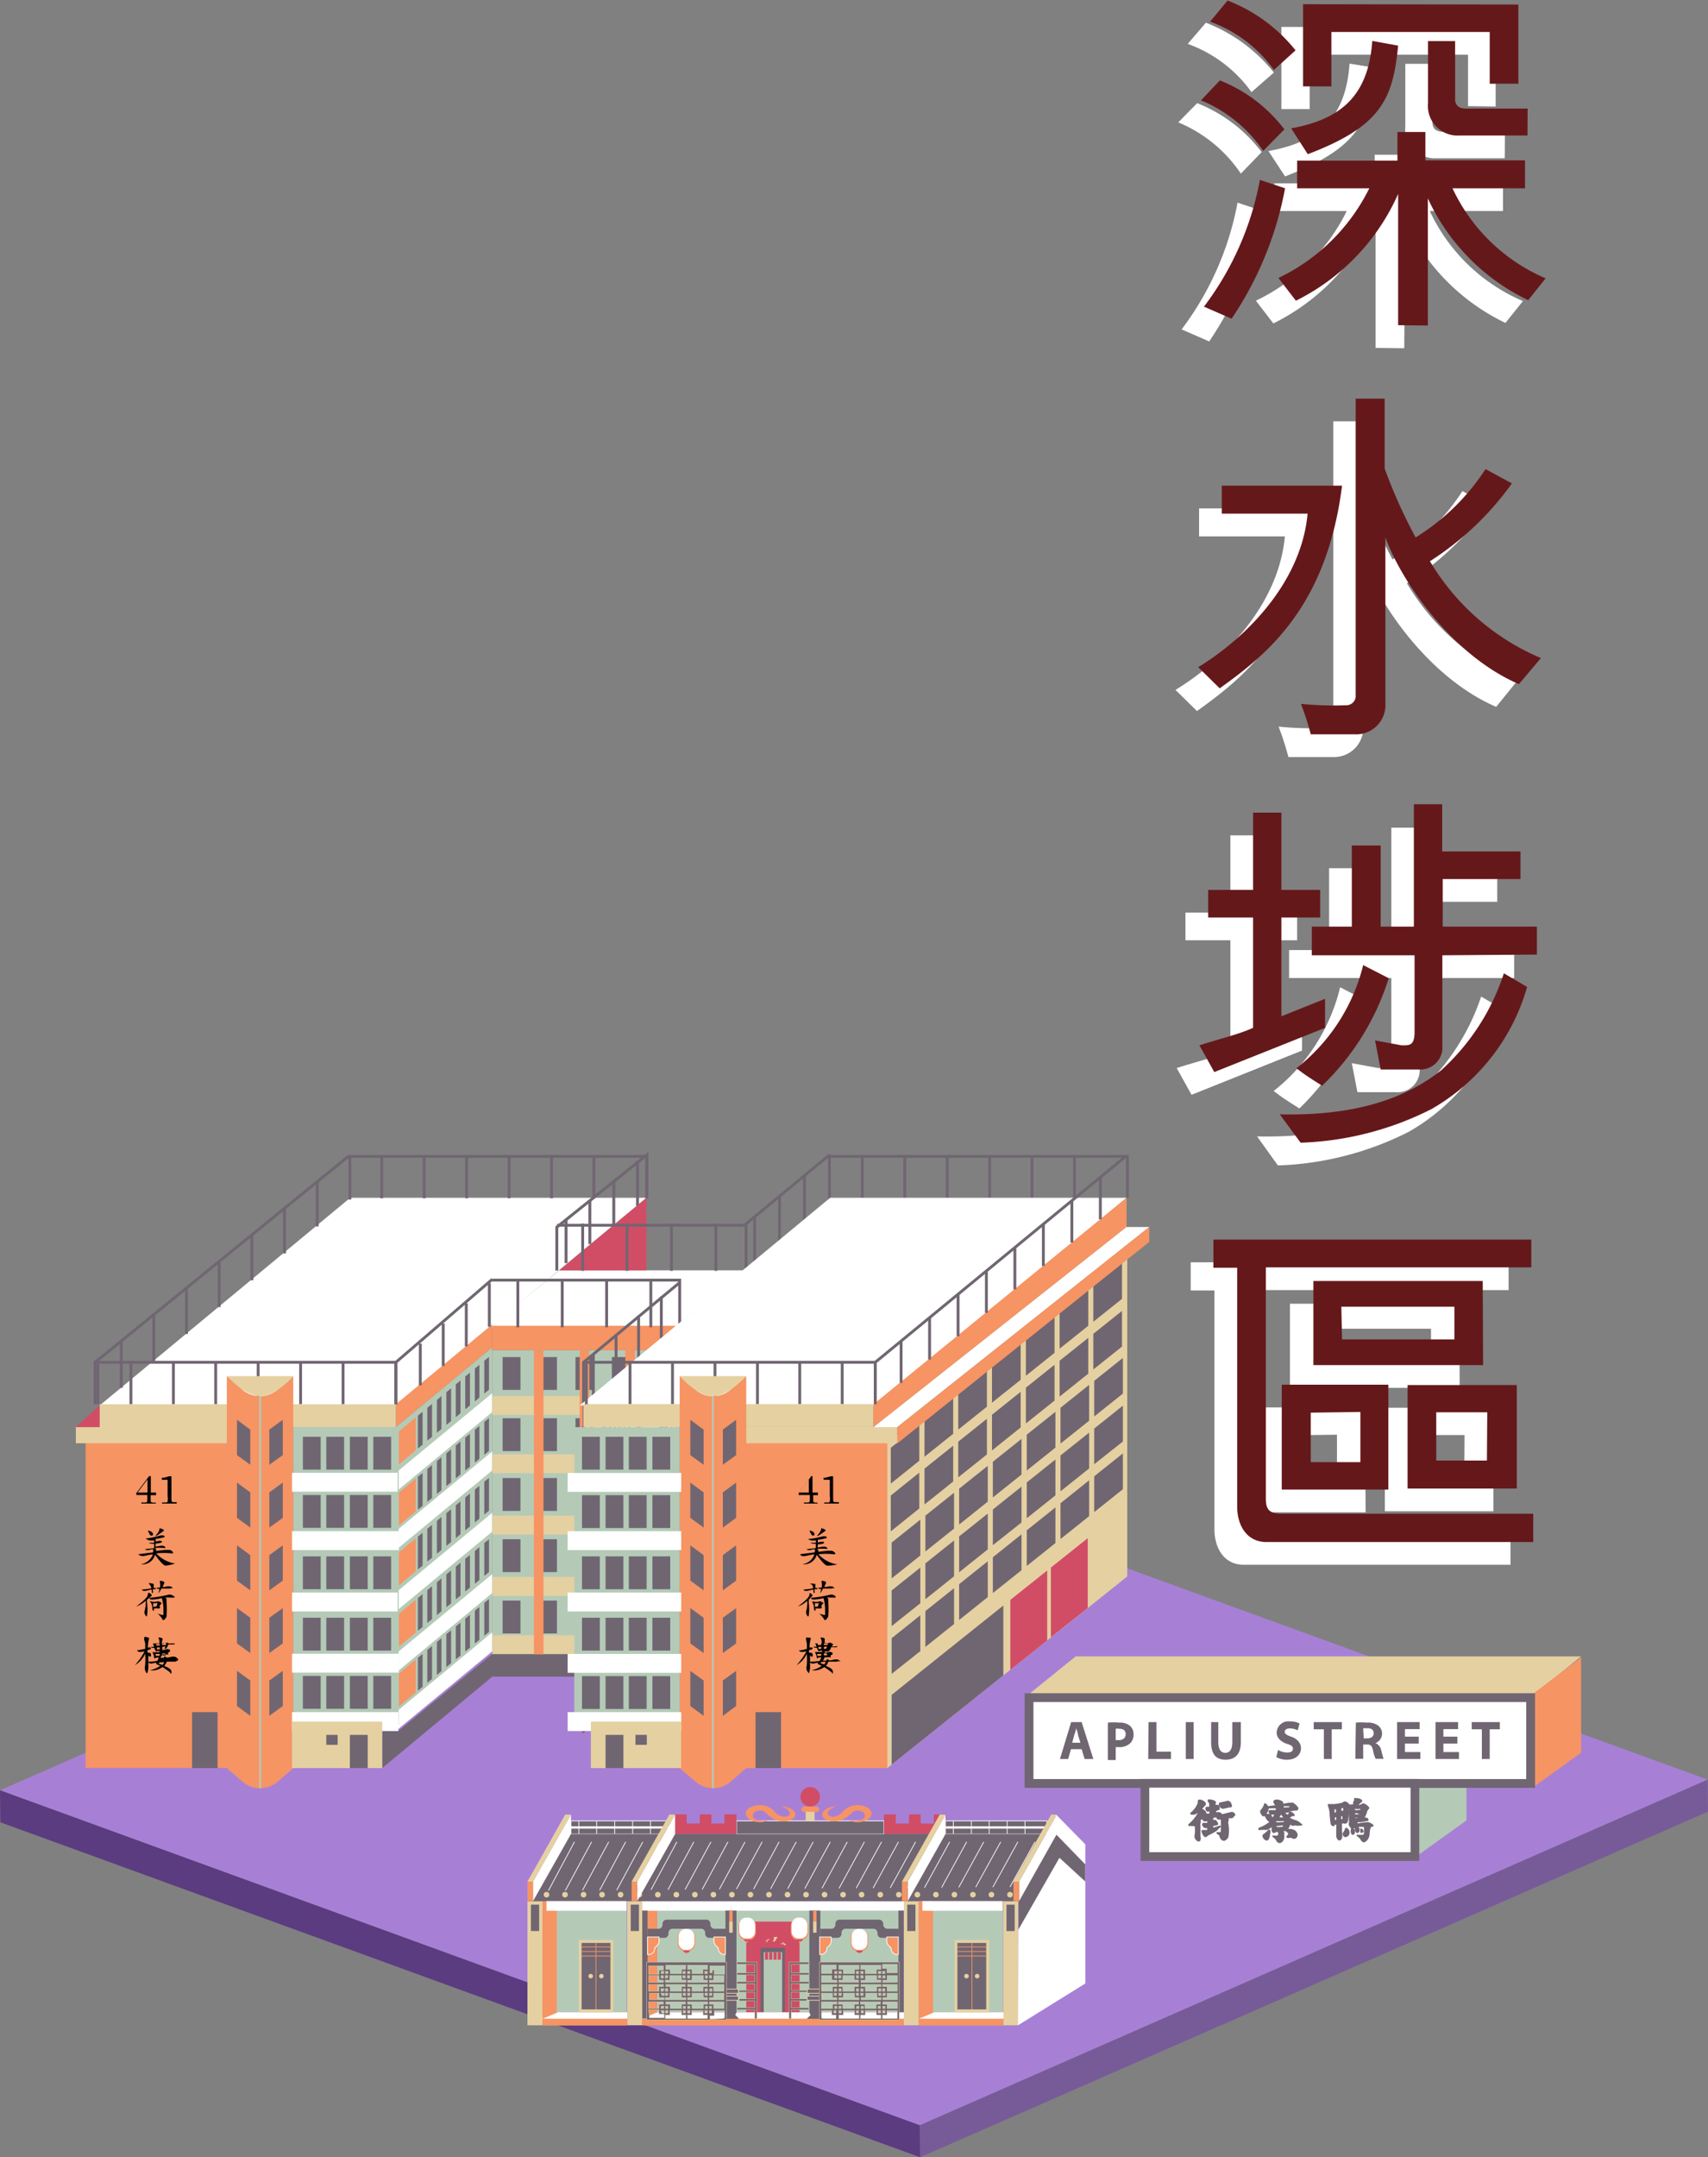 <svg xmlns="http://www.w3.org/2000/svg" width="97.73" height="123.39" viewBox="0 0 97.73 123.39">
  <rect x="0" y="0" width="97.73" height="123.39" fill="#808080" stroke="none"/>
  <g id="Layer_2" data-name="Layer 2">
    <g id="Icon">
      <g>
        <g>
          <path d="M71,9.93A8,8,0,0,0,67.42,7L68.5,5.9a8.58,8.58,0,0,1,3.69,2.8Zm1.25,2.14a19.79,19.79,0,0,1-3.06,7.46l-1.58-.69a17.21,17.21,0,0,0,3.2-7.25Zm-.64-6.8a7.68,7.68,0,0,0-3.65-2.76L69,1.3a9.23,9.23,0,0,1,3.89,2.85ZM78.71,19.9l0-7.51a12.42,12.42,0,0,1-5.85,6.11l-1-1.3a11.17,11.17,0,0,0,5.2-5.13H72.92l0-1.58,5.74,0V8.85h1.6v1.62H86v1.6H81.81a10.38,10.38,0,0,0,5.33,5.15l-1,1.25a12.06,12.06,0,0,1-5.74-5.82l-.05,7.27ZM72.58,8.64c2.85-.52,4.42-1.86,4.64-5l1.51.24c-.33,3.09-1.06,4.62-5.2,6.21Zm13-7.08V6.09L84,6.07V3.13l-9.06,0,0,3.11-1.62,0V1.54Zm.52,7.49H82.2a1.69,1.69,0,0,1-1.79-1.84l0-3.56c.54,0,.95,0,1.55,0V7c0,.41.28.54.63.54l3.52,0Z" style="fill: #fff"/>
          <path d="M75.49,29.08c-.88,7-4.38,9.71-7,11.59l-1.23-1.21c2.35-1.42,5.87-4.57,6.26-8.78H68.61v-1.6ZM85.61,40.43C81.75,38.77,78.86,34.5,78,32l0,9.49a1.67,1.67,0,0,1-1.73,1.81H73.72a16.54,16.54,0,0,0-.56-1.74,18,18,0,0,0,2.57.08.54.54,0,0,0,.56-.6l0-16.94h1.66v4A29.27,29.27,0,0,0,79.68,32a12.76,12.76,0,0,0,4-3.91l1.51.82a17.05,17.05,0,0,1-4.69,4.45,13.49,13.49,0,0,0,6.35,5.54Z" style="fill: #fff"/>
          <path d="M68.18,62.62l-.85-1.53c1.21-.39,2.23-.62,3.07-1V53.78H67.83V52.2H70.4V47.78H72V52.2h2.22v1.58H72v5.65l2.5-1,0,1.66ZM80.6,64.74a17.84,17.84,0,0,1-7.48,1.92L71.93,65c3.58.07,6.75-.56,9.23-2.52A12.82,12.82,0,0,0,84.75,57l1.33.78A11.74,11.74,0,0,1,80.6,64.74ZM74.35,63.4c-.5-.32-.91-.56-1.47-1a10.73,10.73,0,0,0,3.8-5.93l1.46.75A14.49,14.49,0,0,1,74.35,63.4Zm6.88-7.46,0,5.17a1.26,1.26,0,0,1-1.36,1.36H77.67l-.32-1.66,1.51.28c.43,0,.75,0,.75-.77V55.94H73.76v-1.6h2.29V49.66h1.66v4.68h1.9v-7l1.62,0V50h4.44v1.58H81.25v2.76h5.39v1.6Z" style="fill: #fff"/>
          <path d="M86.43,89.5H71.15c-1.14,0-1.66-1-1.66-2V73.81l-1.36,0V72.2l18.19,0v1.59H71.13l0,13.25c0,.61.22.84.89.84H86.43Zm-8.29-3H72v-6l6.1,0Zm-4.48-4.4v2.83l2.84,0,0-2.87Zm9.86-2.72-9.71,0,0-4.81h9.69Zm-8.07-1.47h6.43V76H75.45Zm10,2.61v5.92H79.24V80.52ZM83.8,82.08l-2.92,0v2.76l2.9,0Z" style="fill: #fff"/>
        </g>
        <g>
          <path d="M72.28,8.63a8,8,0,0,0-3.56-2.89L69.8,4.6a8.58,8.58,0,0,1,3.69,2.8Zm1.25,2.14a19.79,19.79,0,0,1-3.06,7.46l-1.58-.69a17.21,17.21,0,0,0,3.2-7.25ZM72.89,4a7.68,7.68,0,0,0-3.65-2.76l1-1.21a9.23,9.23,0,0,1,3.89,2.85ZM80,18.6l0-7.51a12.42,12.42,0,0,1-5.85,6.11l-1-1.3a11.17,11.17,0,0,0,5.2-5.13H74.22l0-1.58,5.74,0V7.55h1.6V9.17h5.7v1.6H83.11a10.38,10.38,0,0,0,5.33,5.15l-1,1.25a12.06,12.06,0,0,1-5.74-5.82l0,7.27ZM73.88,7.34c2.85-.52,4.42-1.86,4.64-5L80,2.61C79.7,5.7,79,7.23,74.83,8.82Zm13-7.08V4.79l-1.64,0V1.83l-9.06,0,0,3.11-1.62,0V.24Zm.52,7.49H83.5a1.69,1.69,0,0,1-1.79-1.84l0-3.56c.54,0,1,0,1.55,0V5.67c0,.41.28.54.63.54l3.52,0Z" style="fill: #65181a"/>
          <path d="M76.79,27.78c-.88,7-4.38,9.71-7,11.59l-1.23-1.21c2.35-1.42,5.87-4.58,6.26-8.78H69.91v-1.6ZM86.91,39.13c-3.86-1.66-6.75-5.93-7.64-8.39l0,9.49A1.67,1.67,0,0,1,77.5,42H75a16.54,16.54,0,0,0-.56-1.74,19.61,19.61,0,0,0,2.57.08.54.54,0,0,0,.56-.6l0-16.94h1.66v4A29.27,29.27,0,0,0,81,30.74a12.76,12.76,0,0,0,4-3.91l1.51.82a17.05,17.05,0,0,1-4.69,4.45,13.49,13.49,0,0,0,6.35,5.54Z" style="fill: #65181a"/>
          <path d="M69.48,61.32l-.85-1.53c1.21-.39,2.23-.62,3.07-1V52.48H69.13V50.9H71.7V46.48h1.62V50.9h2.22v1.58H73.32v5.65l2.5-1,0,1.66ZM81.9,63.44a17.84,17.84,0,0,1-7.48,1.92l-1.19-1.62c3.58.07,6.75-.56,9.23-2.52a12.82,12.82,0,0,0,3.59-5.55l1.33.78A11.74,11.74,0,0,1,81.9,63.44ZM75.65,62.1c-.5-.32-.91-.56-1.47-1A10.73,10.73,0,0,0,78,55.2l1.46.75A14.49,14.49,0,0,1,75.65,62.1Zm6.88-7.46,0,5.17a1.26,1.26,0,0,1-1.36,1.36H79l-.32-1.66,1.51.28c.43,0,.75.05.75-.77V54.64H75.06V53h2.29V48.36H79V53h1.9V46l1.62,0v2.7H87v1.58H82.55V53h5.39v1.6Z" style="fill: #65181a"/>
          <path d="M87.73,88.2H72.45c-1.14,0-1.66-1-1.66-2V72.51l-1.36,0V70.9l18.19,0v1.59H72.43l0,13.25c0,.61.22.84.89.84H87.73Zm-8.29-3h-6.1v-6l6.1,0ZM75,80.8v2.83l2.84,0,0-2.87Zm9.86-2.72-9.71,0,0-4.81h9.69Zm-8.07-1.47h6.43V74.74H76.75Zm10,2.61v5.92H80.54V79.22ZM85.1,80.78l-2.92,0v2.76l2.9,0Z" style="fill: #65181a"/>
        </g>
        <g style="isolation: isolate">
          <polygon points="52.63 121.56 0 102.4 45.09 82.64 97.71 101.79 52.63 121.56" style="fill: #a780d6"/>
          <polygon points="52.65 123.39 52.63 121.56 97.71 101.79 97.73 103.62 52.65 123.39" style="fill: #775b99"/>
          <polygon points="0.02 104.23 0 102.4 52.63 121.56 52.65 123.39 0.02 104.23" style="fill: #5b3c80"/>
        </g>
        <g>
          <rect x="4.9" y="81.62" width="8.09" height="19.5" style="fill: #f69463"/>
          <rect x="42.69" y="81.62" width="8.09" height="19.5" transform="translate(93.47 182.75) rotate(-180)" style="fill: #f69463"/>
          <g>
            <polygon points="28.17 94.6 35.15 94.6 35.15 95.9 28.17 95.9 21.87 101.13 21.87 99.01 22.78 99.01 28.17 94.6" style="fill: #706672"/>
            <polygon points="42.57 72.66 32 72.66 28 75.92 38.57 75.92 42.57 72.66" style="fill: #fff"/>
            <polygon points="36.99 68.51 20.04 68.51 5.7 80.39 22.65 80.39 36.99 68.51" style="fill: #fff"/>
            <polygon points="28.17 75.75 22.65 80.32 22.65 81.63 28.17 77.06 28.17 75.75" style="fill: #f69463"/>
            <polygon points="28.17 94.11 22.65 98.68 22.65 81.63 28.17 77.06 28.17 94.11" style="fill: #b4cab7"/>
            <polygon points="28.17 80.76 22.65 85.33 22.65 84.24 28.17 79.68 28.17 80.76" style="fill: #fff"/>
            <polygon points="28.17 84.1 22.65 88.66 22.65 87.58 28.17 83.01 28.17 84.1" style="fill: #fff"/>
            <polygon points="28.17 87.6 22.65 92.17 22.65 91.09 28.17 86.52 28.17 87.6" style="fill: #fff"/>
            <polygon points="28.17 91.11 22.65 95.68 22.65 94.59 28.17 90.03 28.17 91.11" style="fill: #fff"/>
            <polygon points="28.17 94.45 22.65 99.01 22.65 97.93 28.17 93.36 28.17 94.45" style="fill: #fff"/>
            <g>
              <line x1="24.05" y1="76.85" x2="24.05" y2="79.24" style="fill: none;stroke: #706672;stroke-miterlimit: 10;stroke-width: 0.164px"/>
              <line x1="25.36" y1="75.7" x2="25.36" y2="78.13" style="fill: none;stroke: #706672;stroke-miterlimit: 10;stroke-width: 0.164px"/>
              <line x1="26.68" y1="74.55" x2="26.68" y2="77.01" style="fill: none;stroke: #706672;stroke-miterlimit: 10;stroke-width: 0.164px"/>
              <line x1="28" y1="73.4" x2="28" y2="75.89" style="fill: none;stroke: #706672;stroke-miterlimit: 10;stroke-width: 0.164px"/>
            </g>
            <polyline points="28.17 73.17 22.65 77.92 22.65 80.32" style="fill: none;stroke: #706672;stroke-miterlimit: 10;stroke-width: 0.164px"/>
            <g>
              <g>
                <line x1="32.39" y1="69.76" x2="32.39" y2="72.25" style="fill: none;stroke: #706672;stroke-miterlimit: 10;stroke-width: 0.167px"/>
                <line x1="33.75" y1="68.64" x2="33.75" y2="71.16" style="fill: none;stroke: #706672;stroke-miterlimit: 10;stroke-width: 0.167px"/>
                <line x1="35.12" y1="67.52" x2="35.12" y2="70.07" style="fill: none;stroke: #706672;stroke-miterlimit: 10;stroke-width: 0.167px"/>
                <line x1="36.48" y1="66.39" x2="36.48" y2="68.97" style="fill: none;stroke: #706672;stroke-miterlimit: 10;stroke-width: 0.167px"/>
              </g>
              <polyline points="37.01 68.55 37.01 66.06 31.86 70.19 31.86 72.67" style="fill: none;stroke: #706672;stroke-miterlimit: 10;stroke-width: 0.167px"/>
            </g>
            <g>
              <g>
                <line x1="43.18" y1="69.58" x2="43.18" y2="72.25" style="fill: none;stroke: #706672;stroke-miterlimit: 10;stroke-width: 0.161px"/>
                <line x1="44.61" y1="68.4" x2="44.6" y2="71.04" style="fill: none;stroke: #706672;stroke-miterlimit: 10;stroke-width: 0.161px"/>
                <line x1="46.03" y1="67.22" x2="46.03" y2="69.83" style="fill: none;stroke: #706672;stroke-miterlimit: 10;stroke-width: 0.161px"/>
                <line x1="47.46" y1="66.04" x2="47.46" y2="68.62" style="fill: none;stroke: #706672;stroke-miterlimit: 10;stroke-width: 0.161px"/>
              </g>
              <polyline points="47.46 66.06 42.69 70 42.69 72.67" style="fill: none;stroke: #706672;stroke-miterlimit: 10;stroke-width: 0.161px"/>
            </g>
            <g>
              <g>
                <polygon points="24.18 82.63 23.91 82.85 23.91 80.97 24.18 80.75 24.18 82.63" style="fill: #706672"/>
                <polygon points="24.72 82.18 24.45 82.4 24.45 80.52 24.72 80.3 24.72 82.18" style="fill: #706672"/>
                <polygon points="25.26 81.73 25 81.95 25 80.08 25.26 79.85 25.26 81.73" style="fill: #706672"/>
                <polygon points="25.81 81.28 25.54 81.5 25.54 79.63 25.81 79.41 25.81 81.28" style="fill: #706672"/>
                <polygon points="26.35 80.83 26.08 81.06 26.08 79.18 26.35 78.96 26.35 80.83" style="fill: #706672"/>
                <polygon points="26.89 80.39 26.62 80.61 26.62 78.73 26.89 78.51 26.89 80.39" style="fill: #706672"/>
                <polygon points="27.43 79.94 27.17 80.16 27.17 78.28 27.43 78.06 27.43 79.94" style="fill: #706672"/>
                <polygon points="27.98 79.49 27.71 79.71 27.71 77.83 27.98 77.61 27.98 79.49" style="fill: #706672"/>
              </g>
              <polygon points="23.79 82.95 22.82 83.76 22.82 81.88 23.79 81.07 23.79 82.95" style="fill: #f69463"/>
            </g>
            <g>
              <g>
                <polygon points="24.18 86.13 23.91 86.35 23.91 84.47 24.18 84.25 24.18 86.13" style="fill: #706672"/>
                <polygon points="24.72 85.68 24.45 85.9 24.45 84.02 24.72 83.8 24.72 85.68" style="fill: #706672"/>
                <polygon points="25.26 85.23 25 85.45 25 83.57 25.26 83.35 25.26 85.23" style="fill: #706672"/>
                <polygon points="25.81 84.78 25.54 85 25.54 83.13 25.81 82.9 25.81 84.78" style="fill: #706672"/>
                <polygon points="26.35 84.33 26.08 84.56 26.08 82.68 26.35 82.45 26.35 84.33" style="fill: #706672"/>
                <polygon points="26.89 83.89 26.62 84.11 26.62 82.23 26.89 82.01 26.89 83.89" style="fill: #706672"/>
                <polygon points="27.43 83.44 27.17 83.66 27.17 81.78 27.43 81.56 27.43 83.44" style="fill: #706672"/>
                <polygon points="27.98 82.99 27.71 83.21 27.71 81.33 27.98 81.11 27.98 82.99" style="fill: #706672"/>
              </g>
              <polygon points="23.79 86.45 22.82 87.25 22.82 85.38 23.79 84.57 23.79 86.45" style="fill: #f69463"/>
            </g>
            <g>
              <g>
                <polygon points="24.18 89.55 23.91 89.77 23.91 87.89 24.18 87.67 24.18 89.55" style="fill: #706672"/>
                <polygon points="24.72 89.1 24.45 89.32 24.45 87.44 24.72 87.22 24.72 89.1" style="fill: #706672"/>
                <polygon points="25.26 88.65 25 88.87 25 86.99 25.26 86.77 25.26 88.65" style="fill: #706672"/>
                <polygon points="25.81 88.2 25.54 88.42 25.54 86.55 25.81 86.33 25.81 88.2" style="fill: #706672"/>
                <polygon points="26.35 87.75 26.08 87.98 26.08 86.1 26.35 85.88 26.35 87.75" style="fill: #706672"/>
                <polygon points="26.89 87.31 26.62 87.53 26.62 85.65 26.89 85.43 26.89 87.31" style="fill: #706672"/>
                <polygon points="27.43 86.86 27.17 87.08 27.17 85.2 27.43 84.98 27.43 86.86" style="fill: #706672"/>
                <polygon points="27.98 86.41 27.71 86.63 27.71 84.75 27.98 84.53 27.98 86.41" style="fill: #706672"/>
              </g>
              <polygon points="23.79 89.87 22.82 90.68 22.82 88.8 23.79 87.99 23.79 89.87" style="fill: #f69463"/>
            </g>
            <g>
              <g>
                <polygon points="24.18 93.06 23.91 93.28 23.91 91.4 24.18 91.18 24.18 93.06" style="fill: #706672"/>
                <polygon points="24.72 92.61 24.45 92.83 24.45 90.95 24.72 90.73 24.72 92.61" style="fill: #706672"/>
                <polygon points="25.26 92.16 25 92.38 25 90.5 25.26 90.28 25.26 92.16" style="fill: #706672"/>
                <polygon points="25.81 91.71 25.54 91.93 25.54 90.05 25.81 89.83 25.81 91.71" style="fill: #706672"/>
                <polygon points="26.35 91.26 26.08 91.48 26.08 89.61 26.35 89.38 26.35 91.26" style="fill: #706672"/>
                <polygon points="26.89 90.81 26.62 91.03 26.62 89.16 26.89 88.94 26.89 90.81" style="fill: #706672"/>
                <polygon points="27.43 90.37 27.17 90.59 27.17 88.71 27.43 88.49 27.43 90.37" style="fill: #706672"/>
                <polygon points="27.98 89.92 27.71 90.14 27.71 88.26 27.98 88.04 27.98 89.92" style="fill: #706672"/>
              </g>
              <polygon points="23.79 93.38 22.82 94.18 22.82 92.31 23.79 91.5 23.79 93.38" style="fill: #f69463"/>
            </g>
            <g>
              <g>
                <polygon points="24.18 96.48 23.91 96.7 23.91 94.82 24.18 94.6 24.18 96.48" style="fill: #706672"/>
                <polygon points="24.72 96.03 24.45 96.25 24.45 94.37 24.72 94.15 24.72 96.03" style="fill: #706672"/>
                <polygon points="25.26 95.58 25 95.8 25 93.92 25.26 93.7 25.26 95.58" style="fill: #706672"/>
                <polygon points="25.81 95.13 25.54 95.35 25.54 93.47 25.81 93.25 25.81 95.13" style="fill: #706672"/>
                <polygon points="26.35 94.69 26.08 94.91 26.08 93.03 26.35 92.81 26.35 94.69" style="fill: #706672"/>
                <polygon points="26.89 94.24 26.62 94.46 26.62 92.58 26.89 92.36 26.89 94.24" style="fill: #706672"/>
                <polygon points="27.43 93.79 27.17 94.01 27.17 92.13 27.43 91.91 27.43 93.79" style="fill: #706672"/>
                <polygon points="27.98 93.34 27.71 93.56 27.71 91.68 27.98 91.46 27.98 93.34" style="fill: #706672"/>
              </g>
              <polygon points="23.79 96.8 22.82 97.61 22.82 95.73 23.79 94.92 23.79 96.8" style="fill: #f69463"/>
            </g>
            <rect x="28.17" y="75.83" width="10.54" height="1.4" style="fill: #f69463"/>
            <rect x="28.17" y="77.23" width="10.54" height="17.05" style="fill: #b4cab7"/>
            <rect x="28.17" y="79.85" width="10.54" height="1.08" style="fill: #e5d0a1"/>
            <rect x="28.17" y="83.18" width="10.54" height="1.08" style="fill: #e5d0a1"/>
            <rect x="28.17" y="86.69" width="10.54" height="1.08" style="fill: #e5d0a1"/>
            <rect x="28.17" y="90.2" width="10.54" height="1.08" style="fill: #e5d0a1"/>
            <rect x="28.17" y="93.53" width="10.54" height="1.08" style="fill: #e5d0a1"/>
            <g>
              <g>
                <line x1="29.63" y1="73.22" x2="29.63" y2="75.92" style="fill: none;stroke: #706672;stroke-miterlimit: 10;stroke-width: 0.164px"/>
                <line x1="32.17" y1="73.22" x2="32.17" y2="75.92" style="fill: none;stroke: #706672;stroke-miterlimit: 10;stroke-width: 0.164px"/>
                <line x1="34.71" y1="73.22" x2="34.71" y2="75.92" style="fill: none;stroke: #706672;stroke-miterlimit: 10;stroke-width: 0.164px"/>
                <line x1="37.24" y1="73.22" x2="37.24" y2="75.92" style="fill: none;stroke: #706672;stroke-miterlimit: 10;stroke-width: 0.164px"/>
              </g>
              <polyline points="38.89 75.92 38.89 73.22 28.17 73.22" style="fill: none;stroke: #706672;stroke-miterlimit: 10;stroke-width: 0.164px"/>
            </g>
            <g>
              <rect x="28.76" y="77.62" width="1.02" height="1.88" style="fill: #706672"/>
              <rect x="30.85" y="77.62" width="1.02" height="1.88" style="fill: #706672"/>
              <rect x="32.93" y="77.62" width="1.02" height="1.88" style="fill: #706672"/>
              <rect x="35.01" y="77.62" width="1.02" height="1.88" style="fill: #706672"/>
              <rect x="37.1" y="77.62" width="1.02" height="1.88" style="fill: #706672"/>
            </g>
            <g>
              <rect x="28.76" y="81.12" width="1.02" height="1.88" style="fill: #706672"/>
              <rect x="30.85" y="81.12" width="1.02" height="1.88" style="fill: #706672"/>
              <rect x="32.93" y="81.12" width="1.02" height="1.88" style="fill: #706672"/>
              <rect x="35.01" y="81.12" width="1.02" height="1.88" style="fill: #706672"/>
              <rect x="37.1" y="81.12" width="1.02" height="1.88" style="fill: #706672"/>
            </g>
            <g>
              <rect x="28.76" y="84.54" width="1.02" height="1.88" style="fill: #706672"/>
              <rect x="30.85" y="84.54" width="1.02" height="1.88" style="fill: #706672"/>
              <rect x="32.93" y="84.54" width="1.02" height="1.88" style="fill: #706672"/>
              <rect x="35.01" y="84.54" width="1.02" height="1.88" style="fill: #706672"/>
              <rect x="37.1" y="84.54" width="1.02" height="1.88" style="fill: #706672"/>
            </g>
            <g>
              <rect x="28.76" y="88.04" width="1.02" height="1.88" style="fill: #706672"/>
              <rect x="30.85" y="88.04" width="1.02" height="1.88" style="fill: #706672"/>
              <rect x="32.93" y="88.04" width="1.02" height="1.88" style="fill: #706672"/>
              <rect x="35.01" y="88.04" width="1.02" height="1.88" style="fill: #706672"/>
              <rect x="37.1" y="88.04" width="1.02" height="1.88" style="fill: #706672"/>
            </g>
            <g>
              <rect x="28.76" y="91.55" width="1.02" height="1.88" style="fill: #706672"/>
              <rect x="30.85" y="91.55" width="1.02" height="1.88" style="fill: #706672"/>
              <rect x="32.93" y="91.55" width="1.02" height="1.88" style="fill: #706672"/>
              <rect x="35.01" y="91.55" width="1.02" height="1.88" style="fill: #706672"/>
              <rect x="37.1" y="91.55" width="1.02" height="1.88" style="fill: #706672"/>
            </g>
            <g>
              <rect x="30.55" y="77.23" width="0.55" height="17.39" style="fill: #f69463"/>
              <rect x="33.17" y="77.23" width="0.55" height="17.39" style="fill: #f69463"/>
              <rect x="35.78" y="77.23" width="0.55" height="17.39" style="fill: #f69463"/>
            </g>
            <g>
              <polygon points="64.5 90.17 50.77 101.13 50.77 82.54 64.5 71.58 64.5 90.17" style="fill: #e5d0a1"/>
              <g>
                <polygon points="52.6 83.55 50.97 84.86 50.97 82.81 52.6 81.5 52.6 83.55" style="fill: #706672"/>
                <polygon points="54.54 82.01 52.9 83.32 52.9 81.27 54.54 79.96 54.54 82.01" style="fill: #706672"/>
                <polygon points="56.47 80.46 54.83 81.77 54.83 79.73 56.47 78.42 56.47 80.46" style="fill: #706672"/>
                <polygon points="58.4 78.92 56.76 80.23 56.76 78.18 58.4 76.87 58.4 78.92" style="fill: #706672"/>
                <polygon points="60.34 77.38 58.7 78.69 58.7 76.64 60.34 75.33 60.34 77.38" style="fill: #706672"/>
                <polygon points="62.27 75.83 60.63 77.14 60.63 75.1 62.27 73.79 62.27 75.83" style="fill: #706672"/>
                <polygon points="64.2 74.29 62.56 75.6 62.56 73.55 64.2 72.25 64.2 74.29" style="fill: #706672"/>
              </g>
              <g>
                <polygon points="52.6 86.28 50.97 87.59 50.97 85.54 52.6 84.23 52.6 86.28" style="fill: #706672"/>
                <polygon points="54.54 84.74 52.9 86.05 52.9 84 54.54 82.69 54.54 84.74" style="fill: #706672"/>
                <polygon points="56.47 83.19 54.83 84.5 54.83 82.46 56.47 81.15 56.47 83.19" style="fill: #706672"/>
                <polygon points="58.4 81.65 56.76 82.96 56.76 80.92 58.4 79.61 58.4 81.65" style="fill: #706672"/>
                <polygon points="60.34 80.11 58.7 81.42 58.7 79.37 60.34 78.06 60.34 80.11" style="fill: #706672"/>
                <polygon points="62.27 78.57 60.63 79.88 60.63 77.83 62.27 76.52 62.27 78.57" style="fill: #706672"/>
                <polygon points="64.2 77.02 62.56 78.33 62.56 76.29 64.2 74.98 64.2 77.02" style="fill: #706672"/>
              </g>
              <g>
                <polygon points="52.66 88.97 51.02 90.28 51.02 88.23 52.66 86.92 52.66 88.97" style="fill: #706672"/>
                <polygon points="54.59 87.43 52.95 88.74 52.95 86.69 54.59 85.38 54.59 87.43" style="fill: #706672"/>
                <polygon points="56.52 85.89 54.88 87.2 54.88 85.15 56.52 83.84 56.52 85.89" style="fill: #706672"/>
                <polygon points="58.45 84.34 56.81 85.65 56.81 83.61 58.45 82.3 58.45 84.34" style="fill: #706672"/>
                <polygon points="60.39 82.8 58.75 84.11 58.75 82.06 60.39 80.75 60.39 82.8" style="fill: #706672"/>
                <polygon points="62.32 81.26 60.68 82.57 60.68 80.52 62.32 79.21 62.32 81.26" style="fill: #706672"/>
                <polygon points="64.25 79.71 62.61 81.02 62.61 78.98 64.25 77.67 64.25 79.71" style="fill: #706672"/>
              </g>
              <g>
                <polygon points="52.66 91.7 51.02 93.01 51.02 90.97 52.66 89.66 52.66 91.7" style="fill: #706672"/>
                <polygon points="54.59 90.16 52.95 91.47 52.95 89.42 54.59 88.11 54.59 90.16" style="fill: #706672"/>
                <polygon points="56.52 88.62 54.88 89.93 54.88 87.88 56.52 86.57 56.52 88.62" style="fill: #706672"/>
                <polygon points="58.45 87.08 56.81 88.38 56.81 86.34 58.45 85.03 58.45 87.08" style="fill: #706672"/>
                <polygon points="60.39 85.53 58.75 86.84 58.75 84.79 60.39 83.48 60.39 85.53" style="fill: #706672"/>
                <polygon points="62.32 83.99 60.68 85.3 60.68 83.25 62.32 81.94 62.32 83.99" style="fill: #706672"/>
                <polygon points="64.25 82.45 62.61 83.75 62.61 81.71 64.25 80.4 64.25 82.45" style="fill: #706672"/>
              </g>
              <g>
                <polygon points="52.66 94.44 51.02 95.74 51.02 93.7 52.66 92.39 52.66 94.44" style="fill: #706672"/>
                <polygon points="54.59 92.89 52.95 94.2 52.95 92.15 54.59 90.84 54.59 92.89" style="fill: #706672"/>
                <polygon points="56.52 91.35 54.88 92.66 54.88 90.61 56.52 89.3 56.52 91.35" style="fill: #706672"/>
                <polygon points="58.45 89.81 56.81 91.12 56.81 89.07 58.45 87.76 58.45 89.81" style="fill: #706672"/>
                <polygon points="60.39 88.26 58.75 89.57 58.75 87.53 60.39 86.22 60.39 88.26" style="fill: #706672"/>
                <polygon points="62.32 86.72 60.68 88.03 60.68 85.98 62.32 84.67 62.32 86.72" style="fill: #706672"/>
                <polygon points="64.25 85.18 62.61 86.49 62.61 84.44 64.25 83.13 64.25 85.18" style="fill: #706672"/>
              </g>
              <polygon points="57.41 95.83 51.02 100.93 51.02 96.94 57.41 91.83 57.41 95.83" style="fill: #706672"/>
              <polygon points="59.92 93.83 57.81 95.51 57.81 91.51 59.92 89.83 59.92 93.83" style="fill: #d14d65"/>
              <polygon points="62.24 91.97 60.13 93.65 60.13 89.66 62.24 87.98 62.24 91.97" style="fill: #d14d65"/>
            </g>
            <g>
              <line x1="7.49" y1="77.92" x2="7.49" y2="80.32" style="fill: none;stroke: #706672;stroke-miterlimit: 10;stroke-width: 0.164px"/>
              <line x1="9.92" y1="77.92" x2="9.92" y2="80.32" style="fill: none;stroke: #706672;stroke-miterlimit: 10;stroke-width: 0.164px"/>
              <line x1="12.34" y1="77.92" x2="12.34" y2="80.32" style="fill: none;stroke: #706672;stroke-miterlimit: 10;stroke-width: 0.164px"/>
              <line x1="14.77" y1="77.92" x2="14.77" y2="80.32" style="fill: none;stroke: #706672;stroke-miterlimit: 10;stroke-width: 0.164px"/>
              <line x1="17.2" y1="77.92" x2="17.2" y2="80.32" style="fill: none;stroke: #706672;stroke-miterlimit: 10;stroke-width: 0.164px"/>
              <line x1="19.63" y1="77.92" x2="19.63" y2="80.32" style="fill: none;stroke: #706672;stroke-miterlimit: 10;stroke-width: 0.164px"/>
            </g>
            <rect x="5.7" y="80.32" width="16.95" height="1.31" style="fill: #e5d0a1"/>
            <polyline points="22.65 80.32 22.65 77.92 5.6 77.92 5.6 80.32" style="fill: none;stroke: #706672;stroke-miterlimit: 10;stroke-width: 0.164px"/>
            <g>
              <g>
                <line x1="21.84" y1="66.14" x2="21.84" y2="68.54" style="fill: none;stroke: #706672;stroke-miterlimit: 10;stroke-width: 0.164px"/>
                <line x1="24.27" y1="66.14" x2="24.27" y2="68.54" style="fill: none;stroke: #706672;stroke-miterlimit: 10;stroke-width: 0.164px"/>
                <line x1="26.7" y1="66.14" x2="26.7" y2="68.54" style="fill: none;stroke: #706672;stroke-miterlimit: 10;stroke-width: 0.164px"/>
                <line x1="29.13" y1="66.14" x2="29.13" y2="68.54" style="fill: none;stroke: #706672;stroke-miterlimit: 10;stroke-width: 0.164px"/>
                <line x1="31.56" y1="66.14" x2="31.56" y2="68.54" style="fill: none;stroke: #706672;stroke-miterlimit: 10;stroke-width: 0.164px"/>
                <line x1="33.98" y1="66.14" x2="33.98" y2="68.54" style="fill: none;stroke: #706672;stroke-miterlimit: 10;stroke-width: 0.164px"/>
              </g>
              <polyline points="37.01 68.54 37.01 66.14 19.96 66.14" style="fill: none;stroke: #706672;stroke-miterlimit: 10;stroke-width: 0.164px"/>
            </g>
            <g>
              <g>
                <line x1="49.34" y1="66.14" x2="49.34" y2="68.54" style="fill: none;stroke: #706672;stroke-miterlimit: 10;stroke-width: 0.164px"/>
                <line x1="51.77" y1="66.14" x2="51.77" y2="68.54" style="fill: none;stroke: #706672;stroke-miterlimit: 10;stroke-width: 0.164px"/>
                <line x1="54.2" y1="66.14" x2="54.2" y2="68.54" style="fill: none;stroke: #706672;stroke-miterlimit: 10;stroke-width: 0.164px"/>
                <line x1="56.63" y1="66.14" x2="56.63" y2="68.54" style="fill: none;stroke: #706672;stroke-miterlimit: 10;stroke-width: 0.164px"/>
                <line x1="59.05" y1="66.14" x2="59.05" y2="68.54" style="fill: none;stroke: #706672;stroke-miterlimit: 10;stroke-width: 0.164px"/>
                <line x1="61.48" y1="66.14" x2="61.48" y2="68.54" style="fill: none;stroke: #706672;stroke-miterlimit: 10;stroke-width: 0.164px"/>
              </g>
              <polyline points="64.51 68.54 64.51 66.14 47.45 66.14" style="fill: none;stroke: #706672;stroke-miterlimit: 10;stroke-width: 0.164px"/>
            </g>
            <rect x="4.34" y="81.62" width="8.65" height="0.93" style="fill: #e5d0a1"/>
            <path d="M16.78,101.13l-.9.78a1.53,1.53,0,0,1-2,0l-.9-.78V78.71l.9.78a1.53,1.53,0,0,0,2,0l.9-.78Z" style="fill: #f69463"/>
            <line x1="14.89" y1="79.86" x2="14.89" y2="102.28" style="fill: none;stroke: #b4cab7;stroke-miterlimit: 10;stroke-width: 0.104px"/>
            <path d="M13,78.71h3.79s-1,1.15-1.89,1.15S13,78.71,13,78.71Z" style="fill: #e5d0a1"/>
            <g>
              <polygon points="14.32 83.78 13.56 83.23 13.56 81.21 14.32 81.77 14.32 83.78" style="fill: #706672"/>
              <polygon points="14.32 87.37 13.56 86.82 13.56 84.8 14.32 85.36 14.32 87.37" style="fill: #706672"/>
              <polygon points="14.32 90.96 13.56 90.41 13.56 88.39 14.32 88.95 14.32 90.96" style="fill: #706672"/>
              <polygon points="14.32 94.55 13.56 94 13.56 91.98 14.32 92.53 14.32 94.55" style="fill: #706672"/>
              <polygon points="14.32 98.14 13.56 97.58 13.56 95.57 14.32 96.12 14.32 98.14" style="fill: #706672"/>
            </g>
            <g>
              <polygon points="15.41 83.78 16.18 83.23 16.18 81.21 15.41 81.77 15.41 83.78" style="fill: #706672"/>
              <polygon points="15.41 87.37 16.18 86.82 16.18 84.8 15.41 85.36 15.41 87.37" style="fill: #706672"/>
              <polygon points="15.41 90.96 16.18 90.41 16.18 88.39 15.41 88.95 15.41 90.96" style="fill: #706672"/>
              <polygon points="15.41 94.55 16.18 94 16.18 91.98 15.41 92.53 15.41 94.55" style="fill: #706672"/>
              <polygon points="15.41 98.14 16.18 97.58 16.18 95.57 15.41 96.12 15.41 98.14" style="fill: #706672"/>
            </g>
            <rect x="16.78" y="81.62" width="6.03" height="17.05" style="fill: #b4cab7"/>
            <g>
              <rect x="17.33" y="82.18" width="1.02" height="1.88" style="fill: #706672"/>
              <rect x="18.67" y="82.18" width="1.02" height="1.88" style="fill: #706672"/>
              <rect x="20.02" y="82.18" width="1.02" height="1.88" style="fill: #706672"/>
              <rect x="21.36" y="82.18" width="1.02" height="1.88" style="fill: #706672"/>
            </g>
            <rect x="16.71" y="84.24" width="6.04" height="1.08" style="fill: #fff"/>
            <g>
              <rect x="17.33" y="85.51" width="1.02" height="1.88" style="fill: #706672"/>
              <rect x="18.67" y="85.51" width="1.02" height="1.88" style="fill: #706672"/>
              <rect x="20.02" y="85.51" width="1.02" height="1.88" style="fill: #706672"/>
              <rect x="21.36" y="85.51" width="1.02" height="1.88" style="fill: #706672"/>
            </g>
            <rect x="16.71" y="87.58" width="6.11" height="1.08" style="fill: #fff"/>
            <g>
              <rect x="17.33" y="89.02" width="1.02" height="1.88" style="fill: #706672"/>
              <rect x="18.67" y="89.02" width="1.02" height="1.88" style="fill: #706672"/>
              <rect x="20.02" y="89.02" width="1.02" height="1.88" style="fill: #706672"/>
              <rect x="21.36" y="89.02" width="1.02" height="1.88" style="fill: #706672"/>
            </g>
            <rect x="16.71" y="91.09" width="6.04" height="1.08" style="fill: #fff"/>
            <g>
              <rect x="17.33" y="92.53" width="1.02" height="1.88" style="fill: #706672"/>
              <rect x="18.67" y="92.53" width="1.02" height="1.88" style="fill: #706672"/>
              <rect x="20.02" y="92.53" width="1.02" height="1.88" style="fill: #706672"/>
              <rect x="21.36" y="92.53" width="1.02" height="1.88" style="fill: #706672"/>
            </g>
            <rect x="16.71" y="94.59" width="6.11" height="1.08" style="fill: #fff"/>
            <g>
              <rect x="17.33" y="95.86" width="1.02" height="1.88" style="fill: #706672"/>
              <rect x="18.67" y="95.86" width="1.02" height="1.88" style="fill: #706672"/>
              <rect x="20.02" y="95.86" width="1.02" height="1.88" style="fill: #706672"/>
              <rect x="21.36" y="95.86" width="1.02" height="1.88" style="fill: #706672"/>
            </g>
            <rect x="16.71" y="97.93" width="6.08" height="1.08" style="fill: #fff"/>
            <rect x="16.71" y="98.47" width="5.16" height="2.66" style="fill: #e5d0a1"/>
            <rect x="20.02" y="99.23" width="1.02" height="1.9" style="fill: #706672"/>
            <rect x="10.99" y="97.93" width="1.46" height="3.2" style="fill: #706672"/>
            <rect x="18.67" y="99.23" width="0.65" height="0.57" style="fill: #706672"/>
            <g>
              <g>
                <path d="M9.47,89.55c-.15,0-.5-.49-.6-.62a.74.74,0,0,1-.81.54s0,0,0,0a.89.89,0,0,0,.69-.56c-.19,0-.36.07-.54.09a.39.39,0,0,1-.3-.1l.85-.11a.55.55,0,0,0,0-.18c-.18,0-.33.12-.47,0l.53-.06V88.3c-.12,0-.22,0-.31-.06l.31,0s0-.11,0-.14A.59.59,0,0,1,8.33,88,3.79,3.79,0,0,0,9,87.87l.21-.05h.09c.08,0,.23.09,0,.13a2.57,2.57,0,0,1-.4.07.38.38,0,0,1,0,.15c.08,0,.3-.09.36,0s-.31.11-.36.12v.17c.13,0,.41-.11.52,0s0,.08,0,.08a3.64,3.64,0,0,0-.57,0,.16.16,0,0,1,.08.06s0,.08,0,.11l.52-.06.23,0c.15,0,.34.22.14.2a3.7,3.7,0,0,0-.88,0,1.86,1.86,0,0,0,1.08.58s0,0,0,0A2.34,2.34,0,0,1,9.47,89.55Zm-.82-1.72c-.08,0-.15-.21-.19-.28v0a.37.37,0,0,1,.28.14.13.13,0,0,1,0,.12A.11.11,0,0,1,8.65,87.83Zm.42-.06a.48.48,0,0,1-.19.09c.1-.11.26-.29.25-.45h0a.85.85,0,0,1,.24.09s0,0,0,.06Z"/>
                <path d="M8.41,91.51s0,.1,0,.15a2.44,2.44,0,0,1,0,.76s0,.08-.06,0a.28.28,0,0,1-.08-.26,2.05,2.05,0,0,0,.07-.6,1.72,1.72,0,0,1-.55.33s0,0,0,0c.17-.13.65-.48.67-.68,0,0,0-.13.05-.11s.22.11.16.18Zm.34-.62c0,.07,0,.14,0,.21s0,0-.06,0a.69.69,0,0,1,0-.18c-.17,0-.48.17-.58,0a5.17,5.17,0,0,0,.55-.07.38.38,0,0,0-.13-.25c-.08-.11.26,0,.27,0a1.69,1.69,0,0,0,0,.23h.12s0,0,0,.06A.4.4,0,0,1,8.75,90.89Zm.37,1c.06,0,.05.09,0,.11a3.16,3.16,0,0,0-.32,0,.2.2,0,0,1,0,.13s-.07,0-.08-.08,0-.27-.1-.4,0-.05,0-.06a.68.68,0,0,0,.42,0c.08,0,.14.06.21.09a0,0,0,0,1,0,0C9.22,91.76,9.17,91.8,9.12,91.86Zm.83-.51H9.77a1.71,1.71,0,0,0-.32,0,.13.13,0,0,1,.08.08s0,.12,0,.17a5.89,5.89,0,0,1,0,.83.48.48,0,0,1-.15.2c-.07,0-.08,0-.1-.07a1.1,1.1,0,0,0-.27-.3,1.56,1.56,0,0,0,.34.09s0,0,0-.06a.81.81,0,0,0,0-.16,2.37,2.37,0,0,0-.09-.75v0a3.28,3.28,0,0,1-.54.08c-.08,0-.15,0-.17-.1a6.82,6.82,0,0,0,1.1-.18.34.34,0,0,1,.29.09A.06.06,0,0,1,10,91.35Zm-1,.32-.19,0a1.2,1.2,0,0,1,0,.2l.14,0A.19.19,0,0,0,9,91.69S9,91.67,9,91.67Zm.8-.84c-.11,0-.23,0-.34,0l-.18,0a1.2,1.2,0,0,1-.16.27s0,0,0,0l.06-.25c-.08,0-.14,0-.17-.07l.19,0a.61.61,0,0,0,0-.3s0-.06,0-.08.21,0,.24.06,0,.06,0,.09a.84.84,0,0,0-.08.2c.15,0,.39-.11.52,0S9.81,90.83,9.77,90.83Z"/>
                <path d="M8.49,94.68l0-.05v.66a1,1,0,0,1-.07.42c-.05,0-.11-.15-.12-.18a.59.59,0,0,1,0-.26,3.07,3.07,0,0,0,0-.68,1.36,1.36,0,0,1-.58.65s0,0,0,0a3.8,3.8,0,0,0,.55-.78c-.15,0-.33.09-.43-.06l.47-.09v-.19a.7.7,0,0,0-.06-.32.61.61,0,0,0,0-.12c0-.12.24,0,.27,0s0,.07,0,.09a1.89,1.89,0,0,0-.06.47.33.33,0,0,1,.17,0s0,.06,0,.08a.6.6,0,0,1-.19.06v.15c.12,0,.18,0,.2.1S8.61,94.83,8.49,94.68Zm1.59.36H9.55a1.65,1.65,0,0,1-.15.25c.14.06.41.15.41.34s-.05.08-.1,0a.6.6,0,0,1-.13-.09l-.28-.19a1,1,0,0,1-.72.19,1.83,1.83,0,0,0,.59-.26l-.23-.1s0,0,0,0l0-.07c-.21,0-.32.13-.48-.06A5.54,5.54,0,0,0,9,95l.09-.19-.19,0s0,.13-.08,0,0,0,0-.06a1.45,1.45,0,0,0-.1-.25s0,0,0,0,.12,0,.17,0l.24,0v-.07l-.14,0c0,.07-.06,0-.08,0a.56.56,0,0,1-.07-.17c-.1,0-.16,0-.22-.06l.19,0A.64.64,0,0,0,8.75,94s0,0,0,0a1,1,0,0,0,.17,0l.2,0a.51.51,0,0,0-.07-.34s0,0,0,0,.28,0,.25.1a2.38,2.38,0,0,0-.05.26,1,1,0,0,0,.3-.07s.15.06.17.09S9.7,94,9.69,94s.22,0,.29,0,0,.06-.07.06l-.27,0c-.05.07-.07.2-.16.24s0,0-.09,0H9.28v.08a.88.88,0,0,0,.27-.06s.16,0,.18.08-.09.1-.12.14.08.08,0,.09l-.34,0c0,.06-.06.14-.1.19l.22,0,0-.08a.26.26,0,0,1,.15.07c.19,0,.39-.13.56,0S10.17,95,10.08,95Zm-.93-.44-.24,0,0,.11.21,0Zm0-.57-.21,0,0,.09.19,0Zm0,.2-.17,0s0,.08,0,.12a.4.4,0,0,1,.15,0Zm-.05.86,0,.08a1.17,1.17,0,0,1,.2.06.86.86,0,0,0,.1-.16ZM9.28,94v.09l.22,0s0-.09,0-.1A.58.58,0,0,0,9.28,94Zm0,.2v.11c.16,0,.14,0,.18-.14Zm0,.36v.12c.06,0,.14,0,.19,0s0,0,0-.1A2,2,0,0,0,9.28,94.57Z"/>
              </g>
              <g>
                <path d="M8.63,84.43v.94H8.7l.23,0,0,.15H8.62v.24c0,.17,0,.19.25.19h.05V86H8.09v-.06h.17c.14,0,.17,0,.17-.18v-.25H7.8l0-.11.53-.7.2-.27Zm-.39.45L8.15,85l-.28.37h.57v-.75Z"/>
                <path d="M9.26,84.53a1.49,1.49,0,0,0,.4-.09h.15v1.23c0,.23,0,.25.16.25h.14V86H9.27v-.06h.15c.12,0,.15,0,.17-.06a.92.92,0,0,0,0-.31v-.93s0,0-.12,0H9.26Z"/>
              </g>
            </g>
            <g>
              <polygon points="38.9 75.75 33.39 80.32 33.39 81.63 38.9 77.06 38.9 75.75" style="fill: #fff;stroke: #706672;stroke-miterlimit: 10;stroke-width: 0.095px"/>
              <polygon points="38.9 94.11 33.39 98.68 33.39 81.63 38.9 77.06 38.9 94.11" style="fill: #fff;stroke: #706672;stroke-miterlimit: 10;stroke-width: 0.154px"/>
              <polygon points="38.9 80.76 33.39 85.33 33.39 84.24 38.9 79.68 38.9 80.76" style="fill: #fff;stroke: #706672;stroke-miterlimit: 10;stroke-width: 0.148px"/>
              <polygon points="38.9 84.1 33.39 88.66 33.39 87.58 38.9 83.01 38.9 84.1" style="fill: #fff;stroke: #706672;stroke-miterlimit: 10;stroke-width: 0.148px"/>
              <polygon points="38.9 87.6 33.39 92.17 33.39 91.09 38.9 86.52 38.9 87.6" style="fill: #fff;stroke: #706672;stroke-miterlimit: 10;stroke-width: 0.148px"/>
              <polygon points="38.9 91.11 33.39 95.68 33.39 94.59 38.9 90.03 38.9 91.11" style="fill: #fff;stroke: #706672;stroke-miterlimit: 10;stroke-width: 0.148px"/>
              <polygon points="38.9 94.45 33.39 99.01 33.39 97.93 38.9 93.36 38.9 94.45" style="fill: #fff;stroke: #706672;stroke-miterlimit: 10;stroke-width: 0.148px"/>
              <g>
                <line x1="33.95" y1="77.45" x2="33.95" y2="79.85" style="fill: #fff;stroke: #706672;stroke-miterlimit: 10;stroke-width: 0.164px"/>
                <line x1="35.25" y1="76.35" x2="35.25" y2="78.75" style="fill: #fff;stroke: #706672;stroke-miterlimit: 10;stroke-width: 0.164px"/>
                <line x1="36.54" y1="75.25" x2="36.54" y2="77.65" style="fill: #fff;stroke: #706672;stroke-miterlimit: 10;stroke-width: 0.164px"/>
                <line x1="37.84" y1="74.15" x2="37.84" y2="76.55" style="fill: #fff;stroke: #706672;stroke-miterlimit: 10;stroke-width: 0.164px"/>
              </g>
              <polyline points="38.9 73.35 33.39 77.92 33.39 80.32" style="fill: none;stroke: #706672;stroke-miterlimit: 10;stroke-width: 0.164px"/>
              <g>
                <g>
                  <polygon points="34.91 82.63 34.65 82.85 34.65 80.97 34.91 80.75 34.91 82.63" style="fill: #fff;stroke: #706672;stroke-miterlimit: 10;stroke-width: 0.082px"/>
                  <polygon points="35.45 82.18 35.19 82.4 35.19 80.52 35.45 80.3 35.45 82.18" style="fill: #fff;stroke: #706672;stroke-miterlimit: 10;stroke-width: 0.082px"/>
                  <polygon points="36 81.73 35.73 81.95 35.73 80.08 36 79.85 36 81.73" style="fill: #fff;stroke: #706672;stroke-miterlimit: 10;stroke-width: 0.082px"/>
                  <polygon points="36.54 81.28 36.27 81.5 36.27 79.63 36.54 79.41 36.54 81.28" style="fill: #fff;stroke: #706672;stroke-miterlimit: 10;stroke-width: 0.082px"/>
                  <polygon points="37.08 80.83 36.81 81.06 36.81 79.18 37.08 78.96 37.08 80.83" style="fill: #fff;stroke: #706672;stroke-miterlimit: 10;stroke-width: 0.082px"/>
                  <polygon points="37.62 80.39 37.36 80.61 37.36 78.73 37.62 78.51 37.62 80.39" style="fill: #fff;stroke: #706672;stroke-miterlimit: 10;stroke-width: 0.082px"/>
                  <polygon points="38.16 79.94 37.9 80.16 37.9 78.28 38.16 78.06 38.16 79.94" style="fill: #fff;stroke: #706672;stroke-miterlimit: 10;stroke-width: 0.082px"/>
                  <polygon points="38.71 79.49 38.44 79.71 38.44 77.83 38.71 77.61 38.71 79.49" style="fill: #fff;stroke: #706672;stroke-miterlimit: 10;stroke-width: 0.082px"/>
                </g>
                <polygon points="34.52 82.95 33.55 83.76 33.55 81.88 34.52 81.07 34.52 82.95" style="fill: #fff;stroke: #706672;stroke-miterlimit: 10;stroke-width: 0.091px"/>
              </g>
              <g>
                <g>
                  <polygon points="34.91 86.13 34.65 86.35 34.65 84.47 34.91 84.25 34.91 86.13" style="fill: #fff;stroke: #706672;stroke-miterlimit: 10;stroke-width: 0.082px"/>
                  <polygon points="35.45 85.68 35.19 85.9 35.19 84.02 35.45 83.8 35.45 85.68" style="fill: #fff;stroke: #706672;stroke-miterlimit: 10;stroke-width: 0.082px"/>
                  <polygon points="36 85.23 35.73 85.45 35.73 83.57 36 83.35 36 85.23" style="fill: #fff;stroke: #706672;stroke-miterlimit: 10;stroke-width: 0.082px"/>
                  <polygon points="36.54 84.78 36.27 85 36.27 83.13 36.54 82.9 36.54 84.78" style="fill: #fff;stroke: #706672;stroke-miterlimit: 10;stroke-width: 0.082px"/>
                  <polygon points="37.08 84.33 36.81 84.56 36.81 82.68 37.08 82.45 37.08 84.33" style="fill: #fff;stroke: #706672;stroke-miterlimit: 10;stroke-width: 0.082px"/>
                  <polygon points="37.62 83.89 37.36 84.11 37.36 82.23 37.62 82.01 37.62 83.89" style="fill: #fff;stroke: #706672;stroke-miterlimit: 10;stroke-width: 0.082px"/>
                  <polygon points="38.16 83.44 37.9 83.66 37.9 81.78 38.16 81.56 38.16 83.44" style="fill: #fff;stroke: #706672;stroke-miterlimit: 10;stroke-width: 0.082px"/>
                  <polygon points="38.71 82.99 38.44 83.21 38.44 81.33 38.71 81.11 38.71 82.99" style="fill: #fff;stroke: #706672;stroke-miterlimit: 10;stroke-width: 0.082px"/>
                </g>
                <polygon points="34.52 86.45 33.55 87.25 33.55 85.38 34.52 84.57 34.52 86.45" style="fill: #fff;stroke: #706672;stroke-miterlimit: 10;stroke-width: 0.091px"/>
              </g>
              <g>
                <g>
                  <polygon points="34.91 89.55 34.65 89.77 34.65 87.89 34.91 87.67 34.91 89.55" style="fill: #fff;stroke: #706672;stroke-miterlimit: 10;stroke-width: 0.082px"/>
                  <polygon points="35.45 89.1 35.19 89.32 35.19 87.44 35.45 87.22 35.45 89.1" style="fill: #fff;stroke: #706672;stroke-miterlimit: 10;stroke-width: 0.082px"/>
                  <polygon points="36 88.65 35.73 88.87 35.73 86.99 36 86.77 36 88.65" style="fill: #fff;stroke: #706672;stroke-miterlimit: 10;stroke-width: 0.082px"/>
                  <polygon points="36.54 88.2 36.27 88.42 36.27 86.55 36.54 86.33 36.54 88.2" style="fill: #fff;stroke: #706672;stroke-miterlimit: 10;stroke-width: 0.082px"/>
                  <polygon points="37.08 87.75 36.81 87.98 36.81 86.1 37.08 85.88 37.08 87.75" style="fill: #fff;stroke: #706672;stroke-miterlimit: 10;stroke-width: 0.082px"/>
                  <polygon points="37.62 87.31 37.36 87.53 37.36 85.65 37.62 85.43 37.62 87.31" style="fill: #fff;stroke: #706672;stroke-miterlimit: 10;stroke-width: 0.082px"/>
                  <polygon points="38.16 86.86 37.9 87.08 37.9 85.2 38.16 84.98 38.16 86.86" style="fill: #fff;stroke: #706672;stroke-miterlimit: 10;stroke-width: 0.082px"/>
                  <polygon points="38.71 86.41 38.44 86.63 38.44 84.75 38.71 84.53 38.71 86.41" style="fill: #fff;stroke: #706672;stroke-miterlimit: 10;stroke-width: 0.082px"/>
                </g>
                <polygon points="34.52 89.87 33.55 90.68 33.55 88.8 34.52 87.99 34.52 89.87" style="fill: #fff;stroke: #706672;stroke-miterlimit: 10;stroke-width: 0.091px"/>
              </g>
              <g>
                <g>
                  <polygon points="34.91 93.06 34.65 93.28 34.65 91.4 34.91 91.18 34.91 93.06" style="fill: #fff;stroke: #706672;stroke-miterlimit: 10;stroke-width: 0.082px"/>
                  <polygon points="35.45 92.61 35.19 92.83 35.19 90.95 35.45 90.73 35.45 92.61" style="fill: #fff;stroke: #706672;stroke-miterlimit: 10;stroke-width: 0.082px"/>
                  <polygon points="36 92.16 35.73 92.38 35.73 90.5 36 90.28 36 92.16" style="fill: #fff;stroke: #706672;stroke-miterlimit: 10;stroke-width: 0.082px"/>
                  <polygon points="36.54 91.71 36.27 91.93 36.27 90.05 36.54 89.83 36.54 91.71" style="fill: #fff;stroke: #706672;stroke-miterlimit: 10;stroke-width: 0.082px"/>
                  <polygon points="37.08 91.26 36.81 91.48 36.81 89.61 37.08 89.38 37.08 91.26" style="fill: #fff;stroke: #706672;stroke-miterlimit: 10;stroke-width: 0.082px"/>
                  <polygon points="37.62 90.81 37.36 91.03 37.36 89.16 37.62 88.94 37.62 90.81" style="fill: #fff;stroke: #706672;stroke-miterlimit: 10;stroke-width: 0.082px"/>
                  <polygon points="38.16 90.37 37.9 90.59 37.9 88.71 38.16 88.49 38.16 90.37" style="fill: #fff;stroke: #706672;stroke-miterlimit: 10;stroke-width: 0.082px"/>
                  <polygon points="38.71 89.92 38.44 90.14 38.44 88.26 38.71 88.04 38.71 89.92" style="fill: #fff;stroke: #706672;stroke-miterlimit: 10;stroke-width: 0.082px"/>
                </g>
                <polygon points="34.52 93.38 33.55 94.18 33.55 92.31 34.52 91.5 34.52 93.38" style="fill: #fff;stroke: #706672;stroke-miterlimit: 10;stroke-width: 0.091px"/>
              </g>
              <g>
                <g>
                  <polygon points="34.91 96.48 34.65 96.7 34.65 94.82 34.91 94.6 34.91 96.48" style="fill: #fff;stroke: #706672;stroke-miterlimit: 10;stroke-width: 0.082px"/>
                  <polygon points="35.45 96.03 35.19 96.25 35.19 94.37 35.45 94.15 35.45 96.03" style="fill: #fff;stroke: #706672;stroke-miterlimit: 10;stroke-width: 0.082px"/>
                  <polygon points="36 95.58 35.73 95.8 35.73 93.92 36 93.7 36 95.58" style="fill: #fff;stroke: #706672;stroke-miterlimit: 10;stroke-width: 0.082px"/>
                  <polygon points="36.54 95.13 36.27 95.35 36.27 93.47 36.54 93.25 36.54 95.13" style="fill: #fff;stroke: #706672;stroke-miterlimit: 10;stroke-width: 0.082px"/>
                  <polygon points="37.08 94.69 36.81 94.91 36.81 93.03 37.08 92.81 37.08 94.69" style="fill: #fff;stroke: #706672;stroke-miterlimit: 10;stroke-width: 0.082px"/>
                  <polygon points="37.62 94.24 37.36 94.46 37.36 92.58 37.62 92.36 37.62 94.24" style="fill: #fff;stroke: #706672;stroke-miterlimit: 10;stroke-width: 0.082px"/>
                  <polygon points="38.16 93.79 37.9 94.01 37.9 92.13 38.16 91.91 38.16 93.79" style="fill: #fff;stroke: #706672;stroke-miterlimit: 10;stroke-width: 0.082px"/>
                  <polygon points="38.71 93.34 38.44 93.56 38.44 91.68 38.71 91.46 38.71 93.34" style="fill: #fff;stroke: #706672;stroke-miterlimit: 10;stroke-width: 0.082px"/>
                </g>
                <polygon points="34.52 96.8 33.55 97.61 33.55 95.73 34.52 94.92 34.52 96.8" style="fill: #fff;stroke: #706672;stroke-miterlimit: 10;stroke-width: 0.091px"/>
              </g>
            </g>
            <polygon points="64.46 68.51 47.5 68.51 33.17 80.39 50.12 80.39 64.46 68.51" style="fill: #fff"/>
            <g>
              <line x1="48.19" y1="77.92" x2="48.19" y2="80.32" style="fill: none;stroke: #706672;stroke-miterlimit: 10;stroke-width: 0.164px"/>
              <line x1="45.76" y1="77.92" x2="45.76" y2="80.32" style="fill: none;stroke: #706672;stroke-miterlimit: 10;stroke-width: 0.164px"/>
              <line x1="43.34" y1="77.92" x2="43.34" y2="80.32" style="fill: none;stroke: #706672;stroke-miterlimit: 10;stroke-width: 0.164px"/>
              <line x1="40.91" y1="77.92" x2="40.91" y2="80.32" style="fill: none;stroke: #706672;stroke-miterlimit: 10;stroke-width: 0.164px"/>
              <line x1="38.48" y1="77.92" x2="38.48" y2="80.32" style="fill: none;stroke: #706672;stroke-miterlimit: 10;stroke-width: 0.164px"/>
              <line x1="36.05" y1="77.92" x2="36.05" y2="80.32" style="fill: none;stroke: #706672;stroke-miterlimit: 10;stroke-width: 0.164px"/>
            </g>
            <rect x="33.39" y="80.32" width="16.6" height="1.31" transform="translate(83.37 161.94) rotate(-180)" style="fill: #e5d0a1"/>
            <polyline points="33.55 80.32 33.55 77.92 50.08 77.92 50.08 80.32" style="fill: none;stroke: #706672;stroke-miterlimit: 10;stroke-width: 0.164px"/>
            <rect x="42.69" y="81.62" width="8.65" height="0.93" style="fill: #e5d0a1"/>
            <path d="M38.89,101.13l.91.78a1.53,1.53,0,0,0,2,0l.9-.78V78.71l-.9.78a1.53,1.53,0,0,1-2,0l-.91-.78Z" style="fill: #f69463"/>
            <line x1="40.79" y1="79.86" x2="40.79" y2="102.28" style="fill: none;stroke: #b4cab7;stroke-miterlimit: 10;stroke-width: 0.104px"/>
            <path d="M42.69,78.71h-3.8s1,1.15,1.9,1.15S42.69,78.71,42.69,78.71Z" style="fill: #e5d0a1"/>
            <g>
              <polygon points="41.36 83.78 42.12 83.23 42.12 81.21 41.36 81.77 41.36 83.78" style="fill: #706672"/>
              <polygon points="41.36 87.37 42.12 86.82 42.12 84.8 41.36 85.36 41.36 87.37" style="fill: #706672"/>
              <polygon points="41.36 90.96 42.12 90.41 42.12 88.39 41.36 88.95 41.36 90.96" style="fill: #706672"/>
              <polygon points="41.36 94.55 42.12 94 42.12 91.98 41.36 92.53 41.36 94.55" style="fill: #706672"/>
              <polygon points="41.36 98.14 42.12 97.58 42.12 95.57 41.36 96.12 41.36 98.14" style="fill: #706672"/>
            </g>
            <g>
              <polygon points="40.26 83.78 39.5 83.23 39.5 81.21 40.26 81.77 40.26 83.78" style="fill: #706672"/>
              <polygon points="40.26 87.37 39.5 86.82 39.5 84.8 40.26 85.36 40.26 87.37" style="fill: #706672"/>
              <polygon points="40.26 90.96 39.5 90.41 39.5 88.39 40.26 88.95 40.26 90.96" style="fill: #706672"/>
              <polygon points="40.26 94.55 39.5 94 39.5 91.98 40.26 92.53 40.26 94.55" style="fill: #706672"/>
              <polygon points="40.26 98.14 39.5 97.58 39.5 95.57 40.26 96.12 40.26 98.14" style="fill: #706672"/>
            </g>
            <rect x="32.87" y="81.62" width="6.03" height="17.05" transform="translate(71.76 180.3) rotate(-180)" style="fill: #b4cab7"/>
            <g>
              <rect x="37.33" y="82.18" width="1.02" height="1.88" transform="translate(75.68 166.24) rotate(-180)" style="fill: #706672"/>
              <rect x="35.99" y="82.18" width="1.02" height="1.88" transform="translate(72.99 166.24) rotate(-180)" style="fill: #706672"/>
              <rect x="34.64" y="82.18" width="1.02" height="1.88" transform="translate(70.31 166.24) rotate(-180)" style="fill: #706672"/>
              <rect x="33.3" y="82.18" width="1.02" height="1.88" transform="translate(67.62 166.24) rotate(-180)" style="fill: #706672"/>
            </g>
            <rect x="32.47" y="84.24" width="6.5" height="1.08" transform="translate(71.45 169.57) rotate(-180)" style="fill: #fff"/>
            <g>
              <rect x="37.33" y="85.51" width="1.02" height="1.88" transform="translate(75.68 172.91) rotate(-180)" style="fill: #706672"/>
              <rect x="35.99" y="85.51" width="1.02" height="1.88" transform="translate(72.99 172.91) rotate(-180)" style="fill: #706672"/>
              <rect x="34.64" y="85.51" width="1.02" height="1.88" transform="translate(70.31 172.91) rotate(-180)" style="fill: #706672"/>
              <rect x="33.3" y="85.51" width="1.02" height="1.88" transform="translate(67.62 172.91) rotate(-180)" style="fill: #706672"/>
            </g>
            <rect x="32.47" y="87.58" width="6.5" height="1.08" transform="translate(71.45 176.24) rotate(-180)" style="fill: #fff"/>
            <g>
              <rect x="37.33" y="89.02" width="1.02" height="1.88" transform="translate(75.68 179.92) rotate(-180)" style="fill: #706672"/>
              <rect x="35.99" y="89.02" width="1.02" height="1.88" transform="translate(72.99 179.92) rotate(-180)" style="fill: #706672"/>
              <rect x="34.64" y="89.02" width="1.02" height="1.88" transform="translate(70.31 179.92) rotate(-180)" style="fill: #706672"/>
              <rect x="33.3" y="89.02" width="1.02" height="1.88" transform="translate(67.62 179.92) rotate(-180)" style="fill: #706672"/>
            </g>
            <rect x="32.47" y="91.09" width="6.5" height="1.08" transform="translate(71.45 183.26) rotate(-180)" style="fill: #fff"/>
            <g>
              <rect x="37.33" y="92.53" width="1.02" height="1.88" transform="translate(75.68 186.94) rotate(-180)" style="fill: #706672"/>
              <rect x="35.99" y="92.53" width="1.02" height="1.88" transform="translate(72.99 186.94) rotate(-180)" style="fill: #706672"/>
              <rect x="34.64" y="92.53" width="1.02" height="1.88" transform="translate(70.31 186.94) rotate(-180)" style="fill: #706672"/>
              <rect x="33.3" y="92.53" width="1.02" height="1.88" transform="translate(67.62 186.94) rotate(-180)" style="fill: #706672"/>
            </g>
            <rect x="32.47" y="94.59" width="6.5" height="1.08" transform="translate(71.45 190.27) rotate(-180)" style="fill: #fff"/>
            <g>
              <rect x="37.33" y="95.86" width="1.02" height="1.88" transform="translate(75.68 193.61) rotate(-180)" style="fill: #706672"/>
              <rect x="35.99" y="95.86" width="1.02" height="1.88" transform="translate(72.99 193.61) rotate(-180)" style="fill: #706672"/>
              <rect x="34.64" y="95.86" width="1.02" height="1.88" transform="translate(70.31 193.61) rotate(-180)" style="fill: #706672"/>
              <rect x="33.3" y="95.86" width="1.02" height="1.88" transform="translate(67.62 193.61) rotate(-180)" style="fill: #706672"/>
            </g>
            <rect x="32.47" y="97.93" width="6.5" height="1.08" transform="translate(71.45 196.94) rotate(-180)" style="fill: #fff"/>
            <rect x="33.81" y="98.47" width="5.16" height="2.66" transform="translate(72.78 199.6) rotate(-180)" style="fill: #e5d0a1"/>
            <rect x="34.64" y="99.23" width="1.02" height="1.9" transform="translate(70.31 200.36) rotate(-180)" style="fill: #706672"/>
            <rect x="43.23" y="97.93" width="1.46" height="3.2" transform="translate(87.92 199.06) rotate(-180)" style="fill: #706672"/>
            <rect x="36.35" y="99.23" width="0.65" height="0.57" transform="translate(73.36 199.03) rotate(-180)" style="fill: #706672"/>
            <polygon points="36.99 68.51 36.99 72.66 32 72.66 36.99 68.51" style="fill: #d14d65"/>
            <polygon points="64.46 68.51 64.46 70.18 49.98 81.63 49.98 80.32 64.46 68.51" style="fill: #f69463"/>
            <polygon points="51.34 81.63 65.76 70.18 64.46 70.18 49.98 81.63 51.34 81.63" style="fill: #fff"/>
            <polygon points="51.34 81.63 51.34 82.56 65.76 71.03 65.76 70.18 51.34 81.63" style="fill: #f69463"/>
            <g>
              <g>
                <line x1="51.56" y1="76.7" x2="51.56" y2="79.1" style="fill: none;stroke: #706672;stroke-miterlimit: 10;stroke-width: 0.164px"/>
                <line x1="53.19" y1="75.37" x2="53.19" y2="77.76" style="fill: none;stroke: #706672;stroke-miterlimit: 10;stroke-width: 0.164px"/>
                <line x1="54.82" y1="74.03" x2="54.82" y2="76.43" style="fill: none;stroke: #706672;stroke-miterlimit: 10;stroke-width: 0.164px"/>
                <line x1="56.44" y1="72.69" x2="56.44" y2="75.09" style="fill: none;stroke: #706672;stroke-miterlimit: 10;stroke-width: 0.164px"/>
                <line x1="58.07" y1="71.35" x2="58.07" y2="73.75" style="fill: none;stroke: #706672;stroke-miterlimit: 10;stroke-width: 0.164px"/>
                <line x1="59.7" y1="70.01" x2="59.7" y2="72.41" style="fill: none;stroke: #706672;stroke-miterlimit: 10;stroke-width: 0.164px"/>
                <line x1="61.33" y1="68.68" x2="61.33" y2="71.07" style="fill: none;stroke: #706672;stroke-miterlimit: 10;stroke-width: 0.164px"/>
                <line x1="62.96" y1="67.34" x2="62.96" y2="69.74" style="fill: none;stroke: #706672;stroke-miterlimit: 10;stroke-width: 0.164px"/>
              </g>
              <polyline points="64.44 66.12 50.08 77.92 50.08 80.32" style="fill: none;stroke: #706672;stroke-miterlimit: 10;stroke-width: 0.164px"/>
            </g>
            <g>
              <g>
                <line x1="6.94" y1="76.7" x2="6.94" y2="79.38" style="fill: none;stroke: #706672;stroke-miterlimit: 10;stroke-width: 0.165px"/>
                <line x1="8.8" y1="75.19" x2="8.8" y2="77.84" style="fill: none;stroke: #706672;stroke-miterlimit: 10;stroke-width: 0.165px"/>
                <line x1="10.67" y1="73.68" x2="10.67" y2="76.3" style="fill: none;stroke: #706672;stroke-miterlimit: 10;stroke-width: 0.165px"/>
                <line x1="12.54" y1="72.17" x2="12.54" y2="74.76" style="fill: none;stroke: #706672;stroke-miterlimit: 10;stroke-width: 0.165px"/>
                <line x1="14.41" y1="70.66" x2="14.41" y2="73.23" style="fill: none;stroke: #706672;stroke-miterlimit: 10;stroke-width: 0.165px"/>
                <line x1="16.28" y1="69.15" x2="16.28" y2="71.69" style="fill: none;stroke: #706672;stroke-miterlimit: 10;stroke-width: 0.165px"/>
                <line x1="18.15" y1="67.64" x2="18.15" y2="70.15" style="fill: none;stroke: #706672;stroke-miterlimit: 10;stroke-width: 0.165px"/>
                <line x1="20.02" y1="66.12" x2="20.02" y2="68.61" style="fill: none;stroke: #706672;stroke-miterlimit: 10;stroke-width: 0.165px"/>
              </g>
              <polyline points="19.96 66.12 5.44 77.92 5.44 80.32" style="fill: none;stroke: #706672;stroke-miterlimit: 10;stroke-width: 0.165px"/>
            </g>
            <g>
              <g>
                <line x1="33.34" y1="69.99" x2="33.34" y2="72.69" style="fill: none;stroke: #706672;stroke-miterlimit: 10;stroke-width: 0.164px"/>
                <line x1="35.88" y1="69.99" x2="35.88" y2="72.69" style="fill: none;stroke: #706672;stroke-miterlimit: 10;stroke-width: 0.164px"/>
                <line x1="38.42" y1="69.99" x2="38.42" y2="72.69" style="fill: none;stroke: #706672;stroke-miterlimit: 10;stroke-width: 0.164px"/>
                <line x1="40.96" y1="69.99" x2="40.96" y2="72.69" style="fill: none;stroke: #706672;stroke-miterlimit: 10;stroke-width: 0.164px"/>
              </g>
              <line x1="42.6" y1="70.08" x2="31.88" y2="70.08" style="fill: none;stroke: #706672;stroke-miterlimit: 10;stroke-width: 0.164px"/>
            </g>
            <g>
              <g>
                <path d="M47.33,89.55c-.15,0-.5-.49-.6-.62a.74.74,0,0,1-.81.54s0,0,0,0a.86.86,0,0,0,.68-.56c-.18,0-.36.07-.54.09s-.19,0-.29-.1l.85-.11a.55.55,0,0,0,0-.18c-.18,0-.33.12-.47,0l.53-.06V88.3c-.12,0-.22,0-.31-.06l.31,0s0-.11,0-.14a.58.58,0,0,1-.45-.07,3.79,3.79,0,0,0,.66-.11l.21-.05h.09c.08,0,.23.09,0,.13a2.57,2.57,0,0,1-.4.07.38.38,0,0,1,0,.15c.08,0,.3-.09.36,0s-.31.11-.36.12v.17c.13,0,.4-.11.51,0s0,.08,0,.08a3.52,3.52,0,0,0-.56,0,.16.16,0,0,1,.08.06.35.35,0,0,1,0,.11l.51-.06.24,0c.14,0,.34.22.14.2a3.7,3.7,0,0,0-.88,0,1.86,1.86,0,0,0,1.08.58s0,0,0,0A2.43,2.43,0,0,1,47.33,89.55Zm-.82-1.72c-.08,0-.15-.21-.2-.28v0a.34.34,0,0,1,.28.14.13.13,0,0,1,0,.12A.12.12,0,0,1,46.51,87.83Zm.42-.06a.48.48,0,0,1-.19.09c.09-.11.26-.29.25-.45h0a.85.85,0,0,1,.24.09s0,0,0,.06Z"/>
                <path d="M46.27,91.51a.25.25,0,0,1,0,.15,2.44,2.44,0,0,1,0,.76s0,.08-.07,0a.3.3,0,0,1-.07-.26,1.75,1.75,0,0,0,.06-.6,1.57,1.57,0,0,1-.54.33s0,0,0,0c.17-.13.65-.48.67-.68,0,0,0-.13,0-.11s.22.11.16.18Zm.34-.62c0,.07,0,.14,0,.21s0,0-.06,0a.69.69,0,0,1,0-.18c-.17,0-.48.17-.58,0a5.17,5.17,0,0,0,.55-.07c0-.08,0-.19-.13-.25s.26,0,.26,0a1.85,1.85,0,0,1,0,.23h.12s0,0,0,.06A.4.4,0,0,1,46.61,90.89Zm.37,1c.06,0,.05.09,0,.11l-.33,0a.16.16,0,0,1,0,.13s-.06,0-.07-.08,0-.27-.1-.4a0,0,0,0,1,0-.06.7.7,0,0,0,.43,0c.08,0,.13.06.21.09a0,0,0,0,1,0,0C47.08,91.76,47,91.8,47,91.86Zm.83-.51h-.18a1.69,1.69,0,0,0-.32,0,.13.13,0,0,1,.08.08,1,1,0,0,1,0,.17,5.89,5.89,0,0,1,0,.83.59.59,0,0,1-.15.2c-.07,0-.08,0-.1-.07a1.29,1.29,0,0,0-.27-.3,1.56,1.56,0,0,0,.34.09s0,0,0-.06a.81.81,0,0,0,0-.16,2.37,2.37,0,0,0-.09-.75v0a3.46,3.46,0,0,1-.54.08c-.09,0-.15,0-.17-.1a7,7,0,0,0,1.1-.18.34.34,0,0,1,.29.09A.06.06,0,0,1,47.81,91.35Zm-1,.32-.19,0a.65.65,0,0,1,0,.2l.15,0a.19.19,0,0,0,.06-.18S46.86,91.67,46.83,91.67Zm.8-.84c-.12,0-.23,0-.34,0l-.18,0a1.2,1.2,0,0,1-.16.27s0,0,0,0l.06-.25a.16.16,0,0,1-.18-.07l.2,0a.61.61,0,0,0,0-.3s0-.06,0-.08.21,0,.24.06,0,.06,0,.09a.84.84,0,0,0-.08.2c.15,0,.39-.11.52,0S47.67,90.83,47.63,90.83Z"/>
                <path d="M46.35,94.68a.1.1,0,0,0,0-.05v.66a1,1,0,0,1-.07.42s-.11-.15-.12-.18a.59.59,0,0,1,0-.26,3.07,3.07,0,0,0,0-.68,1.36,1.36,0,0,1-.58.65s0,0,0,0a3.85,3.85,0,0,0,.56-.78c-.15,0-.33.09-.43-.06.15,0,.31-.05.46-.09v-.19a.86.86,0,0,0-.05-.32s0-.08,0-.12.23,0,.26,0,0,.07,0,.09a1.89,1.89,0,0,0-.06.47.33.33,0,0,1,.17,0s0,.06,0,.08a.66.66,0,0,1-.2.06v.15c.13,0,.19,0,.21.1S46.47,94.83,46.35,94.68Zm1.59.36H47.4a1,1,0,0,1-.14.25c.14.06.4.15.4.34s0,.08-.1,0a.94.94,0,0,1-.12-.09l-.28-.19a1,1,0,0,1-.72.19,1.69,1.69,0,0,0,.58-.26l-.22-.1s0,0,0,0a.43.43,0,0,1,0-.07c-.21,0-.32.13-.49-.06A5.48,5.48,0,0,0,46.9,95L47,94.8l-.19,0s0,.13-.08,0a.09.09,0,0,1,0-.06,1.45,1.45,0,0,0-.1-.25s0,0,0,0,.12,0,.17,0l.24,0v-.07l-.14,0c0,.07-.06,0-.08,0a.56.56,0,0,1-.07-.17c-.1,0-.16,0-.22-.06l.19,0a.64.64,0,0,0-.08-.19s0,0,0,0a1,1,0,0,0,.17,0l.2,0a.51.51,0,0,0-.07-.34s0,0,0,0,.27,0,.25.1a2.38,2.38,0,0,0,0,.26,1,1,0,0,0,.3-.07s.15.06.17.09,0,.07-.07.12.23,0,.3,0,0,.06-.07.06l-.27,0c0,.07-.08.2-.16.24s0,0-.09,0h-.11v.08a.88.88,0,0,0,.27-.06s.15,0,.18.08-.09.1-.12.14.08.08,0,.09l-.34,0c0,.06-.06.14-.1.19l.22,0,0-.08a.21.21,0,0,1,.15.07c.2,0,.4-.13.57,0S48,95,47.94,95ZM47,94.6l-.24,0a.52.52,0,0,1,0,.11l.22,0ZM47,94l-.21,0,0,.09.19,0Zm0,.2-.17,0s0,.08,0,.12a.4.4,0,0,1,.15,0Zm0,.86-.05.08a1.29,1.29,0,0,1,.21.06.51.51,0,0,0,.09-.16ZM47.14,94v.09l.22,0s0-.09,0-.1A.58.58,0,0,0,47.14,94Zm0,.2v.11c.16,0,.14,0,.18-.14Zm0,.36v.12c.06,0,.14,0,.18,0s0,0,0-.1A2,2,0,0,0,47.14,94.57Z"/>
              </g>
              <g>
                <path d="M46.49,84.43v.94h.08l.23,0,0,.15h-.27v.24c0,.17,0,.19.25.19h0V86H46v-.06h.16c.14,0,.18,0,.18-.18v-.25h-.64v-.11l.53-.7.19-.27Zm-.39.45L46,85l-.28.37h.56v-.75Z"/>
                <path d="M47.12,84.53a1.59,1.59,0,0,0,.4-.09h.15v1.23c0,.23,0,.25.17.25H48V86h-.84v-.06h.15c.12,0,.15,0,.17-.06a.92.92,0,0,0,0-.31v-.93s0,0-.12,0h-.23Z"/>
              </g>
            </g>
            <polygon points="4.33 81.63 5.7 80.39 5.7 81.63 4.33 81.63" style="fill: #d14d65"/>
          </g>
        </g>
        <g>
          <polygon points="90.47 94.74 61.55 94.74 58.63 97.1 87.55 97.1 90.47 94.74" style="fill: #e5d0a1"/>
          <polygon points="90.47 94.79 90.47 100.25 87.59 102.32 87.59 96.98 90.47 94.79" style="fill: #f69463"/>
          <polygon points="83.91 98.66 83.91 104.12 81.03 106.19 81.03 100.86 83.91 98.66" style="fill: #b4cab7"/>
          <rect x="58.88" y="97.1" width="28.7" height="4.91" style="fill: #fff;stroke: #706672;stroke-miterlimit: 10;stroke-width: 0.505px"/>
          <g>
            <path d="M61.28,100.05l-.16.56h-.47l.64-2.11h.6l.67,2.11h-.5l-.17-.56Zm.54-.37-.14-.45c0-.12-.07-.27-.11-.38h0c0,.11-.06.26-.1.38l-.12.45Z" style="fill: #706672"/>
            <path d="M63.39,98.53a3.26,3.26,0,0,1,.65,0,.9.9,0,0,1,.6.17.62.62,0,0,1,.22.5.7.7,0,0,1-.18.5.91.91,0,0,1-.67.23h-.17v.74h-.45Zm.45,1,.17,0c.24,0,.4-.12.4-.34s-.14-.31-.37-.31a.75.75,0,0,0-.2,0Z" style="fill: #706672"/>
            <path d="M65.72,98.5h.45v1.69H67v.42h-1.3Z" style="fill: #706672"/>
            <path d="M68.3,98.5v2.11h-.45V98.5Z" style="fill: #706672"/>
            <path d="M69.71,98.5v1.16c0,.38.14.6.4.6s.4-.21.4-.6V98.5H71v1.15c0,.68-.33,1-.87,1s-.83-.29-.83-1V98.5Z" style="fill: #706672"/>
            <path d="M73.13,100.09a1,1,0,0,0,.53.15c.21,0,.32-.08.32-.22s-.1-.2-.35-.28-.58-.29-.58-.64a.67.67,0,0,1,.76-.64,1.12,1.12,0,0,1,.55.12l-.11.39a1,1,0,0,0-.45-.11c-.19,0-.29.09-.29.2s.12.19.39.28.54.32.54.65-.24.66-.81.66a1.2,1.2,0,0,1-.6-.15Z" style="fill: #706672"/>
            <path d="M75.75,98.91h-.58V98.5h1.61v.41H76.2v1.7h-.45Z" style="fill: #706672"/>
            <path d="M77.58,98.53a3.4,3.4,0,0,1,.63,0,1,1,0,0,1,.65.17.58.58,0,0,1-.16,1h0A.55.55,0,0,1,79,100c.07.24.13.52.17.6h-.46a2.21,2.21,0,0,1-.15-.49c-.06-.26-.14-.33-.34-.33H78v.82h-.45Zm.45.9h.2c.23,0,.37-.11.37-.3s-.14-.28-.34-.28H78Z" style="fill: #706672"/>
            <path d="M81.18,99.73h-.79v.48h.88v.4H79.94V98.5h1.29v.4h-.84v.43h.79Z" style="fill: #706672"/>
            <path d="M83.39,99.73h-.8v.48h.89v.4H82.14V98.5h1.29v.4h-.84v.43h.8Z" style="fill: #706672"/>
            <path d="M84.79,98.91h-.58V98.5h1.61v.41h-.58v1.7h-.45Z" style="fill: #706672"/>
          </g>
          <rect x="65.51" y="102" width="15.45" height="4.19" style="fill: #fff;stroke: #706672;stroke-miterlimit: 10;stroke-width: 0.498px"/>
          <g>
            <path d="M70.47,104l-.18,0a.14.14,0,0,1,0,.15.43.43,0,0,0,0,.19,2.24,2.24,0,0,1,0,.73.39.39,0,0,1-.17.19.16.16,0,0,1-.19,0,.34.34,0,0,1-.15-.22c0-.07-.09-.1-.15-.15s0-.1,0-.1.15,0,.22,0a0,0,0,0,0,0,0,5.65,5.65,0,0,0,0-.72.3.3,0,0,1-.17,0,.17.17,0,0,1-.09-.13l-.18.05a.13.13,0,0,1,0,.12.19.19,0,0,1,.17,0,.44.44,0,0,1,.1.15.08.08,0,0,1,0,.12,1.1,1.1,0,0,1-.26.06v.1l.33-.11a.07.07,0,0,1,.09,0,.07.07,0,0,1,0,.09.38.38,0,0,0-.12.09.52.52,0,0,1-.15.14l-.28.16a.78.78,0,0,0-.22.12.12.12,0,0,1-.19,0,.63.63,0,0,1-.12-.23.24.24,0,0,1,0-.13s0,0,.11,0l.2,0v-.12a.29.29,0,0,1-.16,0,.31.31,0,0,1-.12-.15.1.1,0,0,1,.06-.14l.23,0s0-.07,0-.1a.28.28,0,0,1-.22,0,.29.29,0,0,1-.09-.12,1.15,1.15,0,0,1-.08.1.13.13,0,0,1,0,.15.32.32,0,0,0,0,.16c0,.18,0,.41,0,.58a.44.44,0,0,1,0,.23.13.13,0,0,1-.08.07.19.19,0,0,1-.14-.05.48.48,0,0,1-.11-.15.37.37,0,0,1,0-.21,1.75,1.75,0,0,0,0-.47l-.12,0a.59.59,0,0,0-.2,0s-.11-.09,0-.14a2.39,2.39,0,0,0,.5-.62,1,1,0,0,1-.18.1.83.83,0,0,1-.22,0,.07.07,0,0,1,0-.12,1.27,1.27,0,0,0,.39-.54c0-.09,0-.21.11-.2a.47.47,0,0,1,.22.07.29.29,0,0,1,.14.15.14.14,0,0,1-.06.14c-.06.06-.1.12-.15.18a.37.37,0,0,1,.14.07.34.34,0,0,1,.09.12.17.17,0,0,1,0,.07l.18,0v-.11c-.06,0-.1,0-.13,0a.27.27,0,0,1-.09-.12.21.21,0,0,1,0-.11.1.1,0,0,1,.06-.05l.15,0a.66.66,0,0,1,0-.14.2.2,0,0,0-.06-.13c-.07-.06,0-.13,0-.15a.73.73,0,0,1,.36.07.1.1,0,0,1,.07.15s0,.06,0,.11a.17.17,0,0,1,.17,0,.27.27,0,0,1,.06.16s0,.09,0,.1l-.2.07v.08a.33.33,0,0,1,.2,0,.16.16,0,0,1,.13.11l.48-.12a.29.29,0,0,1,.16,0,.24.24,0,0,1,.13.17C70.57,103.93,70.55,104,70.47,104Zm-.08-.63-.35.08a.21.21,0,0,1-.21-.06.48.48,0,0,1-.09-.16c0-.07,0-.12.05-.13l.37-.08a.22.22,0,0,1,.18,0,.28.28,0,0,1,.13.19A.11.11,0,0,1,70.39,103.39Z" style="fill: #706672"/>
            <path d="M74.5,104.42l-.19,0a.19.19,0,0,1-.13,0,.22.22,0,0,0-.14,0,.17.17,0,0,1-.21-.08c0,.09-.08.2-.13.27a.66.66,0,0,1,.36.06.39.39,0,0,1,.18.22.24.24,0,0,1-.07.24.2.2,0,0,1-.26,0,.16.16,0,0,0-.12,0l-.09,0c-.07,0-.13-.06-.08-.11l.08-.1a.09.09,0,0,0,0-.07.57.57,0,0,1-.11-.11,0,0,0,0,1,0,0l-.16,0s.07.07.06.11a.65.65,0,0,0,0,.2.41.41,0,0,1-.12.3.23.23,0,0,1-.17.07.25.25,0,0,1-.16-.11.74.74,0,0,0-.08-.13s-.09-.07-.15-.12a.07.07,0,0,1,0-.07.06.06,0,0,1,.07,0l.17,0s.07,0,.08-.05a.77.77,0,0,0,0-.15H73a.12.12,0,0,1-.13.05.12.12,0,0,1-.1-.09.69.69,0,0,1,0-.24l-.17.11a.37.37,0,0,1-.17.05.66.66,0,0,0-.2,0l-.14,0s-.06,0-.08,0,0-.1,0-.12a2.1,2.1,0,0,0,.62-.34.46.46,0,0,1-.16-.15.51.51,0,0,1-.09-.18.2.2,0,0,1-.13,0,.35.35,0,0,1-.12-.17.17.17,0,0,1,0-.18.82.82,0,0,0,.2-.34c0-.06.08-.07.13,0a.24.24,0,0,1,.1.12l.41-.06a.34.34,0,0,1-.09-.12.12.12,0,0,1,0-.14.24.24,0,0,1,.19-.06.55.55,0,0,1,.35.14.21.21,0,0,1,0,.1l.31-.06.15,0a.14.14,0,0,1,.11,0,1.07,1.07,0,0,1,.29.27.14.14,0,0,1,0,.11.13.13,0,0,1-.09.07,1.43,1.43,0,0,0-.43.07l0,0a.31.31,0,0,1,.13,0,.53.53,0,0,1,.16.13.08.08,0,0,1,0,.12l-.11,0-.14.09a2,2,0,0,0,.34.14.64.64,0,0,1,.3.19A.08.08,0,0,1,74.5,104.42Zm-1.93.82a.15.15,0,0,1-.19,0,.43.43,0,0,1-.11-.12.17.17,0,0,1,0-.2,1.37,1.37,0,0,0,.31-.27,0,0,0,0,1,.09,0,.37.37,0,0,1,0,.27A.57.57,0,0,1,72.57,105.24Zm.41-1.81-.19,0a.58.58,0,0,1-.19,0,.83.83,0,0,1-.13.32h.18a.21.21,0,0,1-.07-.13s0-.09.08-.09l.33,0A.25.25,0,0,0,73,103.43Zm-.26.37a.32.32,0,0,1,.09.15.37.37,0,0,0,.09-.16Zm.7.36a2,2,0,0,1-.39,0v.07l.24,0a.3.3,0,0,1,.19,0,.15.15,0,0,1,0-.06A0,0,0,0,0,73.42,104.16Zm-.37.28v.06l.2,0a.19.19,0,0,1,.15,0,.38.38,0,0,1,0-.1A1.69,1.69,0,0,1,73.05,104.44Zm.25-.65-.09.16.21,0Zm.47-.48-.32,0a.17.17,0,0,1,0,.07l.17,0a.2.2,0,0,1,.11,0l.05-.05S73.79,103.3,73.77,103.31Zm-.24.39.16.1a.84.84,0,0,0,.06-.14Z" style="fill: #706672"/>
            <path d="M78.45,104.49a1.12,1.12,0,0,0-.08.39.6.6,0,0,1-.08.29.5.5,0,0,1-.19.19.15.15,0,0,1-.13,0,.46.46,0,0,1-.14-.17s-.08-.1-.19-.17a.05.05,0,0,1,0-.08s0,0,.06,0a1.41,1.41,0,0,0,.28,0s.05,0,.06-.05a1.87,1.87,0,0,0,0-.34s0-.05,0-.05a1.4,1.4,0,0,0-.33,0,.15.15,0,0,1,.08.08.59.59,0,0,1,0,.14.14.14,0,0,1-.06.1.11.11,0,0,1-.13,0,.37.37,0,0,1-.07-.14.14.14,0,0,1,0-.11l-.09,0a.28.28,0,0,1,.08.11.32.32,0,0,1,0,.17.13.13,0,0,1-.1.1.12.12,0,0,1-.11-.08.44.44,0,0,1,0-.3.38.38,0,0,1-.13-.18.24.24,0,0,1,0-.12.35.35,0,0,0,0-.13v-.44a2.29,2.29,0,0,1,0-.25.59.59,0,0,0,0,.19,2.71,2.71,0,0,1-.06.55.17.17,0,0,1-.11.11.11.11,0,0,1-.11,0,.4.4,0,0,0-.11,0c0,.16,0,.3,0,.47a.89.89,0,0,1,0,.36.17.17,0,0,1-.09.12.11.11,0,0,1-.13,0,.37.37,0,0,1-.11-.2.49.49,0,0,1,0-.12,1.49,1.49,0,0,1,0-.21c0-.12,0-.25,0-.37a.23.23,0,0,0-.12.08.07.07,0,0,1-.11,0,.13.13,0,0,1-.09-.11,4.63,4.63,0,0,1-.06-.55,1.29,1.29,0,0,0-.09-.45.16.16,0,0,1,0-.13.11.11,0,0,1,.09,0,.82.82,0,0,1,.21,0,2.78,2.78,0,0,0,.42-.06.33.33,0,0,0,.16-.07.17.17,0,0,1,.17,0,.46.46,0,0,1,.17.15l.21,0c0-.09,0-.17.07-.25a.12.12,0,0,1,0-.11.11.11,0,0,1,.1,0,.49.49,0,0,1,.35.11s0,.07,0,.09a1.24,1.24,0,0,0-.21.2,1,1,0,0,0,.23-.09.11.11,0,0,1,.11,0,.79.79,0,0,1,.25.19.08.08,0,0,1,0,.12.47.47,0,0,0-.1.16.79.79,0,0,1-.11.28.21.21,0,0,1,0,.06.2.2,0,0,1,.11,0,.18.18,0,0,1,.08.09s0,.08,0,.09l-.44.07h-.18v.07l.41-.06.12,0a.13.13,0,0,1,.11,0,.67.67,0,0,1,.28.17.08.08,0,0,1,0,0A.12.12,0,0,1,78.45,104.49Zm-2-1h-.09s0,.15,0,.18l.08,0S76.44,103.51,76.44,103.48Zm0,.45h-.07a.92.92,0,0,1,0,.16l.07,0A.76.76,0,0,0,76.45,103.93Zm.29-.05a.86.86,0,0,0,0,.16h.07a1,1,0,0,1,0-.17Zm.09-.47-.08,0a.81.81,0,0,1,0,.15.41.41,0,0,1,.11,0s0-.12,0-.14A0,0,0,0,0,76.83,103.41Zm.32,1.57a.2.2,0,0,1-.15.09.17.17,0,0,1-.14-.07.2.2,0,0,1,0-.21.57.57,0,0,0,.11-.25s.06,0,.09,0a.3.3,0,0,1,.09.46Zm.67-1.53a.92.92,0,0,1-.29,0v.07l.18,0a.15.15,0,0,1,.12,0s0,0,0-.07A0,0,0,0,0,77.82,103.45Zm-.17.25h-.11v.07a1.81,1.81,0,0,1,.25,0,.43.43,0,0,0,0,0Zm.15.26-.25,0V104l.27-.05S77.8,104,77.8,104Zm.13.86s-.06,0-.09,0a.3.3,0,0,1,0-.1.22.22,0,0,1,0-.14,0,0,0,0,1,.06,0,.22.22,0,0,1,.11.1.14.14,0,0,1,0,.11A.08.08,0,0,1,77.93,104.82Z" style="fill: #706672"/>
          </g>
        </g>
        <g>
          <rect x="52.58" y="108.74" width="4.79" height="7.11" transform="translate(109.96 224.58) rotate(-180)" style="fill: #b4cab7"/>
          <rect x="37.6" y="109.28" width="4.22" height="5.81" style="fill: #b4cab7"/>
          <g>
            <rect x="32.67" y="104.15" width="5.8" height="0.75" style="fill: #706672;stroke: #fff;stroke-miterlimit: 10;stroke-width: 0.043px"/>
            <g>
              <line x1="33.12" y1="104.15" x2="33.12" y2="104.9" style="fill: none;stroke: #fff;stroke-miterlimit: 10;stroke-width: 0.043px"/>
              <line x1="34.14" y1="104.15" x2="34.14" y2="104.9" style="fill: none;stroke: #fff;stroke-miterlimit: 10;stroke-width: 0.043px"/>
              <line x1="35.17" y1="104.15" x2="35.17" y2="104.9" style="fill: none;stroke: #fff;stroke-miterlimit: 10;stroke-width: 0.043px"/>
              <line x1="36.2" y1="104.15" x2="36.2" y2="104.9" style="fill: none;stroke: #fff;stroke-miterlimit: 10;stroke-width: 0.043px"/>
              <line x1="37.22" y1="104.15" x2="37.22" y2="104.9" style="fill: none;stroke: #fff;stroke-miterlimit: 10;stroke-width: 0.043px"/>
            </g>
            <rect x="32.67" y="104.46" width="5.8" height="0.13" style="fill: #fff"/>
          </g>
          <g>
            <rect x="54.1" y="104.15" width="5.8" height="0.75" style="fill: #706672;stroke: #fff;stroke-miterlimit: 10;stroke-width: 0.043px"/>
            <g>
              <line x1="54.55" y1="104.15" x2="54.55" y2="104.9" style="fill: none;stroke: #fff;stroke-miterlimit: 10;stroke-width: 0.043px"/>
              <line x1="55.58" y1="104.15" x2="55.58" y2="104.9" style="fill: none;stroke: #fff;stroke-miterlimit: 10;stroke-width: 0.043px"/>
              <line x1="56.6" y1="104.15" x2="56.6" y2="104.9" style="fill: none;stroke: #fff;stroke-miterlimit: 10;stroke-width: 0.043px"/>
              <line x1="57.63" y1="104.15" x2="57.63" y2="104.9" style="fill: none;stroke: #fff;stroke-miterlimit: 10;stroke-width: 0.043px"/>
              <line x1="58.65" y1="104.15" x2="58.65" y2="104.9" style="fill: none;stroke: #fff;stroke-miterlimit: 10;stroke-width: 0.043px"/>
            </g>
            <rect x="54.1" y="104.46" width="5.8" height="0.13" style="fill: #fff"/>
          </g>
          <rect x="42.14" y="104.15" width="8.44" height="0.75" style="fill: #706672;stroke: #fff;stroke-miterlimit: 10;stroke-width: 0.043px"/>
          <polygon points="41.45 103.78 41.45 104.3 40.71 104.3 40.71 103.78 40.04 103.78 40.04 104.3 39.29 104.3 39.29 103.78 38.6 103.78 38.6 104.9 42.14 104.9 42.14 103.78 41.45 103.78" style="fill: #d14d65"/>
          <polygon points="53.43 103.78 53.43 104.3 52.68 104.3 52.68 103.78 52.01 103.78 52.01 104.3 51.26 104.3 51.26 103.78 50.58 103.78 50.58 104.9 54.11 104.9 54.11 103.78 53.43 103.78" style="fill: #d14d65"/>
          <rect x="46.62" y="109.28" width="4.79" height="5.81" transform="translate(98.03 224.38) rotate(-180)" style="fill: #b4cab7"/>
          <rect x="31.07" y="108.74" width="4.79" height="7.11" transform="translate(66.93 224.58) rotate(-180)" style="fill: #b4cab7"/>
          <rect x="41.82" y="109.28" width="4.8" height="5.81" style="fill: #b4cab7"/>
          <rect x="42.7" y="109.91" width="3.05" height="5.21" style="fill: #d14d65"/>
          <rect x="43.52" y="111.41" width="1.4" height="3.65" style="fill: #706672"/>
          <rect x="43.7" y="111.66" width="1.05" height="3.46" style="fill: #b4cab7"/>
          <rect x="35.89" y="108.74" width="0.86" height="7.1" style="fill: #e5d0a1"/>
          <polygon points="37.6 115.09 36.75 115.84 36.75 108.74 37.6 108.74 37.6 115.09" style="fill: #f69463"/>
          <rect x="36.09" y="108.94" width="0.47" height="1.51" style="fill: #706672"/>
          <rect x="30.18" y="108.74" width="0.86" height="7.1" style="fill: #e5d0a1"/>
          <rect x="31.04" y="108.74" width="0.82" height="6.76" style="fill: #f69463"/>
          <rect x="30.38" y="108.94" width="0.47" height="1.51" style="fill: #706672"/>
          <rect x="57.4" y="108.74" width="0.86" height="7.1" style="fill: #e5d0a1"/>
          <rect x="57.59" y="108.94" width="0.47" height="1.51" style="fill: #706672"/>
          <rect x="51.72" y="108.74" width="0.86" height="7.1" transform="translate(104.29 224.58) rotate(-180)" style="fill: #e5d0a1"/>
          <rect x="51.91" y="108.94" width="0.47" height="1.51" transform="translate(104.29 219.39) rotate(-180)" style="fill: #706672"/>
          <rect x="36.75" y="108.74" width="14.97" height="0.55" style="fill: #fff"/>
          <polygon points="30.18 108.74 58.23 108.74 60.19 104.9 32.34 104.9 30.18 108.74" style="fill: #706672"/>
          <polygon points="51.72 115.47 36.73 115.47 37.6 115.1 51.72 115.1 51.72 115.47" style="fill: #fff"/>
          <polygon points="35.89 115.47 31.04 115.47 31.92 115.1 35.89 115.1 35.89 115.47" style="fill: #fff"/>
          <g>
            <line x1="32.87" y1="105.35" x2="31.38" y2="108.14" style="fill: none;stroke: #fff;stroke-miterlimit: 10;stroke-width: 0.043px"/>
            <line x1="33.85" y1="105.35" x2="32.35" y2="108.13" style="fill: none;stroke: #fff;stroke-miterlimit: 10;stroke-width: 0.043px"/>
            <line x1="34.83" y1="105.35" x2="33.33" y2="108.12" style="fill: none;stroke: #fff;stroke-miterlimit: 10;stroke-width: 0.043px"/>
            <line x1="35.8" y1="105.35" x2="34.31" y2="108.12" style="fill: none;stroke: #fff;stroke-miterlimit: 10;stroke-width: 0.043px"/>
            <line x1="36.78" y1="105.35" x2="35.29" y2="108.11" style="fill: none;stroke: #fff;stroke-miterlimit: 10;stroke-width: 0.043px"/>
            <line x1="37.75" y1="105.35" x2="36.27" y2="108.1" style="fill: none;stroke: #fff;stroke-miterlimit: 10;stroke-width: 0.043px"/>
            <line x1="38.73" y1="105.35" x2="37.25" y2="108.09" style="fill: none;stroke: #fff;stroke-miterlimit: 10;stroke-width: 0.043px"/>
            <line x1="39.7" y1="105.35" x2="38.22" y2="108.09" style="fill: none;stroke: #fff;stroke-miterlimit: 10;stroke-width: 0.043px"/>
            <line x1="40.68" y1="105.35" x2="39.2" y2="108.08" style="fill: none;stroke: #fff;stroke-miterlimit: 10;stroke-width: 0.043px"/>
            <line x1="41.65" y1="105.35" x2="40.18" y2="108.07" style="fill: none;stroke: #fff;stroke-miterlimit: 10;stroke-width: 0.043px"/>
            <line x1="42.63" y1="105.35" x2="41.16" y2="108.06" style="fill: none;stroke: #fff;stroke-miterlimit: 10;stroke-width: 0.043px"/>
            <line x1="43.61" y1="105.35" x2="42.14" y2="108.05" style="fill: none;stroke: #fff;stroke-miterlimit: 10;stroke-width: 0.043px"/>
            <line x1="44.58" y1="105.35" x2="43.12" y2="108.05" style="fill: none;stroke: #fff;stroke-miterlimit: 10;stroke-width: 0.043px"/>
            <line x1="45.56" y1="105.35" x2="44.09" y2="108.04" style="fill: none;stroke: #fff;stroke-miterlimit: 10;stroke-width: 0.043px"/>
            <line x1="46.53" y1="105.35" x2="45.07" y2="108.03" style="fill: none;stroke: #fff;stroke-miterlimit: 10;stroke-width: 0.043px"/>
            <line x1="47.51" y1="105.35" x2="46.05" y2="108.02" style="fill: none;stroke: #fff;stroke-miterlimit: 10;stroke-width: 0.043px"/>
            <line x1="48.48" y1="105.35" x2="47.03" y2="108.01" style="fill: none;stroke: #fff;stroke-miterlimit: 10;stroke-width: 0.043px"/>
            <line x1="49.46" y1="105.35" x2="48.01" y2="108.01" style="fill: none;stroke: #fff;stroke-miterlimit: 10;stroke-width: 0.043px"/>
            <line x1="50.44" y1="105.35" x2="48.99" y2="108" style="fill: none;stroke: #fff;stroke-miterlimit: 10;stroke-width: 0.043px"/>
            <line x1="51.41" y1="105.35" x2="49.96" y2="107.99" style="fill: none;stroke: #fff;stroke-miterlimit: 10;stroke-width: 0.043px"/>
            <line x1="52.39" y1="105.35" x2="50.94" y2="107.98" style="fill: none;stroke: #fff;stroke-miterlimit: 10;stroke-width: 0.043px"/>
            <line x1="53.36" y1="105.35" x2="51.92" y2="107.98" style="fill: none;stroke: #fff;stroke-miterlimit: 10;stroke-width: 0.043px"/>
            <line x1="54.34" y1="105.35" x2="52.9" y2="107.97" style="fill: none;stroke: #fff;stroke-miterlimit: 10;stroke-width: 0.043px"/>
            <line x1="55.31" y1="105.35" x2="53.88" y2="107.96" style="fill: none;stroke: #fff;stroke-miterlimit: 10;stroke-width: 0.043px"/>
            <line x1="56.29" y1="105.35" x2="54.86" y2="107.95" style="fill: none;stroke: #fff;stroke-miterlimit: 10;stroke-width: 0.043px"/>
            <line x1="57.26" y1="105.35" x2="55.83" y2="107.94" style="fill: none;stroke: #fff;stroke-miterlimit: 10;stroke-width: 0.043px"/>
            <line x1="58.24" y1="105.35" x2="56.81" y2="107.94" style="fill: none;stroke: #fff;stroke-miterlimit: 10;stroke-width: 0.043px"/>
            <line x1="59.22" y1="105.35" x2="57.79" y2="107.93" style="fill: none;stroke: #fff;stroke-miterlimit: 10;stroke-width: 0.043px"/>
          </g>
          <g>
            <circle cx="31.27" cy="108.37" r="0.16" style="fill: #e5d0a1"/>
            <circle cx="32.33" cy="108.37" r="0.16" style="fill: #e5d0a1"/>
            <circle cx="33.39" cy="108.37" r="0.16" style="fill: #e5d0a1"/>
            <circle cx="34.45" cy="108.37" r="0.16" style="fill: #e5d0a1"/>
            <circle cx="35.51" cy="108.37" r="0.16" style="fill: #e5d0a1"/>
            <circle cx="36.58" cy="108.37" r="0.16" style="fill: #e5d0a1"/>
            <circle cx="37.64" cy="108.37" r="0.16" style="fill: #e5d0a1"/>
            <circle cx="38.7" cy="108.37" r="0.16" style="fill: #e5d0a1"/>
            <circle cx="39.76" cy="108.37" r="0.16" style="fill: #e5d0a1"/>
            <circle cx="40.82" cy="108.37" r="0.16" style="fill: #e5d0a1"/>
            <circle cx="41.88" cy="108.37" r="0.16" style="fill: #e5d0a1"/>
            <circle cx="42.94" cy="108.37" r="0.16" style="fill: #e5d0a1"/>
            <circle cx="44" cy="108.37" r="0.16" style="fill: #e5d0a1"/>
            <circle cx="45.06" cy="108.37" r="0.16" style="fill: #e5d0a1"/>
            <circle cx="46.12" cy="108.37" r="0.16" style="fill: #e5d0a1"/>
            <circle cx="47.18" cy="108.37" r="0.16" style="fill: #e5d0a1"/>
            <circle cx="48.24" cy="108.37" r="0.16" style="fill: #e5d0a1"/>
            <circle cx="49.3" cy="108.37" r="0.16" style="fill: #e5d0a1"/>
            <circle cx="50.37" cy="108.37" r="0.16" style="fill: #e5d0a1"/>
            <circle cx="51.43" cy="108.37" r="0.16" style="fill: #e5d0a1"/>
            <circle cx="52.49" cy="108.37" r="0.16" style="fill: #e5d0a1"/>
            <circle cx="53.55" cy="108.37" r="0.16" style="fill: #e5d0a1"/>
            <circle cx="54.61" cy="108.37" r="0.16" style="fill: #e5d0a1"/>
            <circle cx="55.67" cy="108.37" r="0.16" style="fill: #e5d0a1"/>
            <circle cx="56.73" cy="108.37" r="0.16" style="fill: #e5d0a1"/>
            <circle cx="57.79" cy="108.37" r="0.16" style="fill: #e5d0a1"/>
          </g>
          <rect x="36.75" y="109.28" width="0.3" height="6.18" style="fill: #706672"/>
          <rect x="51.41" y="109.28" width="0.3" height="5.81" style="fill: #706672"/>
          <g>
            <polygon points="42.31 115.5 41.34 115.5 41.58 115.26 41.51 115.11 41.51 109.28 42.14 109.28 42.14 115.11 42.07 115.24 42.31 115.5" style="fill: #706672"/>
            <rect x="41.73" y="109.28" width="0.19" height="1.26" style="fill: #f69463"/>
            <rect x="41.73" y="109.91" width="0.19" height="0.63" style="fill: #e5d0a1"/>
          </g>
          <rect x="41.39" y="113.77" width="0.86" height="0.24" style="fill: #706672;stroke: #e5d0a1;stroke-miterlimit: 10;stroke-width: 0.043px"/>
          <rect x="41.39" y="114.17" width="0.86" height="0.24" style="fill: #706672;stroke: #e5d0a1;stroke-miterlimit: 10;stroke-width: 0.043px"/>
          <g>
            <g>
              <polygon points="47.11 115.5 46.13 115.5 46.38 115.26 46.31 115.11 46.31 109.28 46.94 109.28 46.94 115.11 46.87 115.24 47.11 115.5" style="fill: #706672"/>
              <rect x="46.53" y="109.28" width="0.19" height="1.26" style="fill: #f69463"/>
              <rect x="46.53" y="109.91" width="0.19" height="0.63" style="fill: #e5d0a1"/>
            </g>
            <rect x="46.19" y="113.77" width="0.86" height="0.24" style="fill: #706672;stroke: #e5d0a1;stroke-miterlimit: 10;stroke-width: 0.043px"/>
            <rect x="46.19" y="114.17" width="0.86" height="0.24" style="fill: #706672;stroke: #e5d0a1;stroke-miterlimit: 10;stroke-width: 0.043px"/>
          </g>
          <path d="M40.65,110.06h0a.24.24,0,0,0-.21-.26H38.11a.24.24,0,0,0-.2.26h0a.24.24,0,0,1-.21.26h-.65v.52h1a.24.24,0,0,0,.2-.26h0a.24.24,0,0,1,.21-.26h1.68a.24.24,0,0,1,.21.26h0a.24.24,0,0,0,.2.26h1v-.52h-.66A.24.24,0,0,1,40.65,110.06Z" style="fill: #706672"/>
          <path d="M37.15,111.79h-.1v-1h.66V111a.38.38,0,0,1-.12.29l-.13.13h0A.34.34,0,0,1,37.15,111.79Z" style="fill: #f69463;stroke: #fff;stroke-miterlimit: 10;stroke-width: 0.043px"/>
          <path d="M41.41,111.79h.1v-1h-.66V111a.38.38,0,0,0,.12.29l.13.13h0A.35.35,0,0,0,41.41,111.79Z" style="fill: #f69463;stroke: #fff;stroke-miterlimit: 10;stroke-width: 0.043px"/>
          <path d="M50.54,110.06h0a.25.25,0,0,0-.21-.26H48a.24.24,0,0,0-.2.26h0a.24.24,0,0,1-.21.26h-.65v.52h1a.24.24,0,0,0,.21-.26h0a.24.24,0,0,1,.2-.26H50a.25.25,0,0,1,.21.26h0a.24.24,0,0,0,.2.26h1v-.52h-.65A.24.24,0,0,1,50.54,110.06Z" style="fill: #706672"/>
          <path d="M47,111.79h-.1v-1h.66V111a.38.38,0,0,1-.12.29l-.13.13h0A.35.35,0,0,1,47,111.79Z" style="fill: #f69463;stroke: #fff;stroke-miterlimit: 10;stroke-width: 0.043px"/>
          <path d="M51.3,111.79h.1v-1h-.66V111a.38.38,0,0,0,.12.29l.13.13h0A.34.34,0,0,0,51.3,111.79Z" style="fill: #f69463;stroke: #fff;stroke-miterlimit: 10;stroke-width: 0.043px"/>
          <path d="M44,104.1a1.17,1.17,0,0,1-.78.1,1,1,0,0,1-.37-.16.41.41,0,0,1-.17-.27.35.35,0,0,1,.12-.3.87.87,0,0,1,.41-.19,1.18,1.18,0,0,1,.53,0,1,1,0,0,1,.42.19c.18.15.27.29.4.35a.72.72,0,0,0,.22.08.58.58,0,0,0,.23,0,.32.32,0,0,0,.16-.1.2.2,0,0,0,0-.18.5.5,0,0,0-.18-.17l-.28-.16a2.37,2.37,0,0,1,.36.09,1.09,1.09,0,0,1,.32.17.32.32,0,0,1,.12.28.42.42,0,0,1-.27.27l-.23.07h-.27a1.12,1.12,0,0,1-.46-.12,2.4,2.4,0,0,1-.5-.39.34.34,0,0,0-.18-.09.41.41,0,0,0-.22,0,.52.52,0,0,0-.2.07.24.24,0,0,0-.09.14.22.22,0,0,0,0,.17.45.45,0,0,0,.2.14A1.19,1.19,0,0,0,44,104.1Z" style="fill: #f69463"/>
          <path d="M48.54,104.1a1.19,1.19,0,0,0,.79.1,1,1,0,0,0,.37-.16.5.5,0,0,0,.17-.27.36.36,0,0,0-.13-.3.79.79,0,0,0-.4-.19,1.18,1.18,0,0,0-.53,0,1,1,0,0,0-.42.19c-.18.15-.27.29-.4.35a.72.72,0,0,1-.22.08.58.58,0,0,1-.23,0,.28.28,0,0,1-.16-.1.19.19,0,0,1,0-.18.64.64,0,0,1,.19-.17,1.87,1.87,0,0,1,.28-.16,2.22,2.22,0,0,0-.37.09,1,1,0,0,0-.31.17.32.32,0,0,0-.12.28c0,.11.12.21.26.27l.24.07h.26a1.12,1.12,0,0,0,.47-.12,2.29,2.29,0,0,0,.49-.39.43.43,0,0,1,.18-.09.45.45,0,0,1,.23,0,.52.52,0,0,1,.2.07.24.24,0,0,1,.09.14.22.22,0,0,1,0,.17.51.51,0,0,1-.2.14A1.22,1.22,0,0,1,48.54,104.1Z" style="fill: #f69463"/>
          <rect x="36.73" y="115.47" width="14.99" height="0.38" style="fill: #f69463"/>
          <rect x="31.04" y="115.47" width="4.85" height="0.38" style="fill: #f69463"/>
          <g>
            <ellipse cx="42.75" cy="111.05" rx="0.05" ry="0.07" style="fill: #f69463"/>
            <g>
              <rect x="42.28" y="109.68" width="0.95" height="1.22" rx="0.42" style="fill: #fff"/>
              <path d="M42.8,109.71a.4.4,0,0,1,.41.4v.37a.4.4,0,0,1-.41.4h-.1a.4.4,0,0,1-.4-.4v-.37a.4.4,0,0,1,.4-.4h.1m0,0h-.1a.44.44,0,0,0-.44.45v.37a.44.44,0,0,0,.44.45h.1a.45.45,0,0,0,.45-.45v-.37a.45.45,0,0,0-.45-.45Z" style="fill: #f69463"/>
            </g>
            <path d="M42.94,110.93a.12.12,0,0,1-.13.11H42.7a.13.13,0,0,1-.14-.11" style="fill: #d14d65"/>
          </g>
          <g>
            <ellipse cx="39.28" cy="111.7" rx="0.05" ry="0.07" style="fill: #f69463"/>
            <g>
              <rect x="38.81" y="110.33" width="0.95" height="1.22" rx="0.42" style="fill: #fff"/>
              <path d="M39.33,110.35a.4.4,0,0,1,.4.41v.37a.4.4,0,0,1-.4.4h-.1a.4.4,0,0,1-.4-.4v-.37a.4.4,0,0,1,.4-.41h.1m0,0h-.1a.45.45,0,0,0-.45.45v.37a.45.45,0,0,0,.45.44h.1a.45.45,0,0,0,.45-.44v-.37a.45.45,0,0,0-.45-.45Z" style="fill: #f69463"/>
            </g>
            <path d="M39.47,111.57a.12.12,0,0,1-.13.11h-.11a.13.13,0,0,1-.14-.11" style="fill: #d14d65"/>
          </g>
          <g>
            <ellipse cx="49.18" cy="111.7" rx="0.05" ry="0.07" style="fill: #f69463"/>
            <g>
              <rect x="48.7" y="110.33" width="0.95" height="1.22" rx="0.42" style="fill: #fff"/>
              <path d="M49.23,110.35a.4.4,0,0,1,.4.41v.37a.4.4,0,0,1-.4.4h-.1a.4.4,0,0,1-.4-.4v-.37a.4.4,0,0,1,.4-.41h.1m0,0h-.1a.45.45,0,0,0-.45.45v.37a.45.45,0,0,0,.45.44h.1a.45.45,0,0,0,.45-.44v-.37a.45.45,0,0,0-.45-.45Z" style="fill: #f69463"/>
            </g>
            <path d="M49.37,111.57a.13.13,0,0,1-.14.11h-.1a.13.13,0,0,1-.14-.11" style="fill: #d14d65"/>
          </g>
          <g>
            <ellipse cx="45.75" cy="111.05" rx="0.05" ry="0.07" style="fill: #f69463"/>
            <g>
              <rect x="45.27" y="109.68" width="0.95" height="1.22" rx="0.42" style="fill: #fff"/>
              <path d="M45.8,109.71a.4.4,0,0,1,.4.4v.37a.4.4,0,0,1-.4.4h-.1a.41.41,0,0,1-.41-.4v-.37a.41.41,0,0,1,.41-.4h.1m0,0h-.1a.45.45,0,0,0-.45.45v.37a.45.45,0,0,0,.45.45h.1a.45.45,0,0,0,.45-.45v-.37a.45.45,0,0,0-.45-.45Z" style="fill: #f69463"/>
            </g>
            <path d="M45.94,110.93a.13.13,0,0,1-.14.11h-.11a.12.12,0,0,1-.13-.11" style="fill: #d14d65"/>
          </g>
          <g>
            <rect x="43.77" y="111.66" width="0.18" height="0.43" style="fill: #d14d65"/>
            <rect x="44.01" y="111.66" width="0.18" height="0.43" style="fill: #d14d65"/>
            <rect x="44.26" y="111.66" width="0.18" height="0.43" style="fill: #d14d65"/>
            <rect x="44.5" y="111.66" width="0.18" height="0.43" style="fill: #d14d65"/>
          </g>
          <rect x="52.57" y="108.74" width="0.82" height="6.76" style="fill: #f69463"/>
          <polygon points="57.42 115.47 52.57 115.47 53.45 115.1 57.42 115.1 57.42 115.47" style="fill: #fff"/>
          <rect x="52.57" y="115.47" width="4.85" height="0.38" style="fill: #f69463"/>
          <rect x="54.63" y="110.96" width="1.97" height="4.14" style="fill: #e5d0a1"/>
          <rect x="54.78" y="111.13" width="1.65" height="3.8" style="fill: #706672"/>
          <rect x="52.78" y="108.74" width="4.58" height="0.55" style="fill: #fff"/>
          <g>
            <line x1="54.78" y1="111.36" x2="56.44" y2="111.36" style="fill: none;stroke: #f69463;stroke-miterlimit: 10;stroke-width: 0.043px"/>
            <line x1="54.78" y1="111.62" x2="56.44" y2="111.62" style="fill: none;stroke: #f69463;stroke-miterlimit: 10;stroke-width: 0.043px"/>
            <line x1="54.78" y1="111.88" x2="56.44" y2="111.88" style="fill: none;stroke: #f69463;stroke-miterlimit: 10;stroke-width: 0.043px"/>
          </g>
          <line x1="55.61" y1="114.93" x2="55.61" y2="111.13" style="fill: none;stroke: #f69463;stroke-miterlimit: 10;stroke-width: 0.043px"/>
          <g>
            <circle cx="55.3" cy="113.03" r="0.13" style="fill: #e5d0a1"/>
            <circle cx="55.91" cy="113.03" r="0.13" style="fill: #e5d0a1"/>
          </g>
          <g>
            <rect x="33.12" y="110.96" width="1.97" height="4.14" style="fill: #e5d0a1"/>
            <rect x="33.28" y="111.13" width="1.65" height="3.8" style="fill: #706672"/>
            <rect x="31.27" y="108.74" width="4.58" height="0.55" style="fill: #fff"/>
            <g>
              <line x1="33.28" y1="111.36" x2="34.93" y2="111.36" style="fill: none;stroke: #f69463;stroke-miterlimit: 10;stroke-width: 0.043px"/>
              <line x1="33.28" y1="111.62" x2="34.93" y2="111.62" style="fill: none;stroke: #f69463;stroke-miterlimit: 10;stroke-width: 0.043px"/>
              <line x1="33.28" y1="111.88" x2="34.93" y2="111.88" style="fill: none;stroke: #f69463;stroke-miterlimit: 10;stroke-width: 0.043px"/>
            </g>
            <line x1="34.1" y1="114.93" x2="34.1" y2="111.13" style="fill: none;stroke: #f69463;stroke-miterlimit: 10;stroke-width: 0.043px"/>
            <g>
              <circle cx="33.8" cy="113.03" r="0.13" style="fill: #e5d0a1"/>
              <circle cx="34.41" cy="113.03" r="0.13" style="fill: #e5d0a1"/>
            </g>
          </g>
          <g>
            <polygon points="32.67 104.9 32.67 103.79 30.5 107.62 30.5 108.74 32.67 104.9" style="fill: #fff"/>
            <rect x="30.18" y="107.62" width="0.32" height="1.12" style="fill: #f69463"/>
            <polygon points="30.18 107.62 32.34 103.79 32.67 103.79 30.5 107.62 30.18 107.62" style="fill: #e5d0a1"/>
          </g>
          <g>
            <polygon points="38.63 104.9 38.63 103.79 36.46 107.62 36.46 108.74 38.63 104.9" style="fill: #fff"/>
            <rect x="36.14" y="107.62" width="0.32" height="1.12" style="fill: #f69463"/>
            <polygon points="36.14 107.62 38.3 103.79 38.63 103.79 36.46 107.62 36.14 107.62" style="fill: #e5d0a1"/>
          </g>
          <g>
            <polygon points="54.1 104.9 54.1 103.79 51.94 107.62 51.94 108.74 54.1 104.9" style="fill: #fff"/>
            <rect x="51.61" y="107.62" width="0.32" height="1.12" style="fill: #f69463"/>
            <polygon points="51.61 107.62 53.77 103.79 54.1 103.79 51.94 107.62 51.61 107.62" style="fill: #e5d0a1"/>
          </g>
          <g>
            <circle cx="46.36" cy="102.77" r="0.56" style="fill: #d14d65"/>
            <rect x="45.85" y="103.33" width="1.02" height="0.31" rx="0.15" style="fill: #f69463"/>
            <rect x="46.1" y="103.63" width="0.51" height="0.51" style="fill: #e5d0a1"/>
          </g>
          <polygon points="58.27 108.74 60.43 104.9 62.1 106.34 62.1 113.45 58.25 115.84 58.27 108.74" style="fill: #fff"/>
          <polygon points="58.27 110.37 60.62 106.26 62.1 107.62 62.1 106.34 60.43 104.9 58.27 108.74 58.27 110.37" style="fill: #706672"/>
          <polygon points="60.43 103.79 62.1 105.49 62.1 106.64 60.43 104.92 60.43 103.79" style="fill: #fff"/>
          <g>
            <path d="M37,115.53h4.57v-3.3H37Zm.12-.58h.59v.25H38v.21h-.84Zm3.63-2.11h-.13v-.14h.13ZM37.82,115H38v.13h-.13Zm0-1H38v.14h-.13Zm.5-.74V113H39v.25h.25v.13H38.07v-.13Zm-.25-.12V113h.14v.13Zm1.41-.25h-.14v-.14h.14Zm.87.12h.14v.13h-.14Zm.14.25v.13H39.34v-.13h.26V113h.64v.25Zm.25.63h-.13v-.14h.13Zm-.5.74v.25H39.6v-.25h-.26v-.13h1.15v.13Zm.25.12v.13h-.14v-.13Zm-1.4.25h.13v.13h-.13Zm0-.12v-.13h.13v.13Zm.25.12h.14v.13h-.14Zm0-.12v-.13h.14v.13Zm0-.5v-.12h.26V114h.64v.26h.25v.12Zm-.25-.38h.13v.14h-.13Zm.39-.11h-.14v-.14h.14Zm-.26,0h-.13v-.14h.13Zm.12.11h.14v.14h-.14Zm1,.14V114h.14v.14Zm.26-.14h.13v.14h-.13Zm-.12-.11h-.14v-.14h.14Zm-.25-.26v.26H39.6v-.26h-.26v-.12h1.15v.12Zm-.76-.49h-.14V113h.14Zm-.26-.25h-.13v-.14h.13Zm0,.12v.13h-.13V113Zm0,.5v.12H39v.26h-.65v-.26h-.25v-.12Zm-1,.24v.14h-.14v-.14Zm-.26.14h-.13v-.14H38Zm.12.11h.14v.14h-.14Zm.25.26V114H39v.26h.25v.12H38.07v-.12Zm.9.24v.13H39v.25h-.65v-.25h-.25v-.13Zm-1,.25v.13h-.14v-.13Zm-.26.13h-.13v-.13H38Zm.12.12h.14v.13h-.14Zm.25.25V115H39v.25h.25v.21H38.07v-.21Zm1,0h.26V115h.64v.25h.25v.21H39.34Zm1-.12V115h.14v.13Zm.26-.13h.13v.13h-.13Zm0-.12v-.13h.13v.13Zm0-.25v-.13h.84v.38h-.59v-.25Zm0-.25v-.12h.25V114h.59v.38Zm.25-.49v-.26h-.25v-.12h.84v.38Zm-.25-.5v-.13h.25V113h.59v.38Zm.13-.25h-.13V113h.13Zm-.25-.25h-.14v-.14h.14Zm-.25-.25v.25H39.6v-.25h-.26v-.24h1.15v.24Zm-1,0H39v.25h-.65v-.25h-.25v-.24h1.15Zm-1,.11v.14h-.14v-.14Zm-.26.14h-.13v-.14H38Zm0,.12v.13h-.13V113Zm0,.25v.13h-.84V113h.59v.25Zm0,.25v.12H37.7v.26h-.59v-.38Zm-.25.49v.26H38v.12h-.84V114Zm.25.5v.13H37.7v.25h-.59v-.38Zm2.66,1v-.21h.25V115h.59v.46Zm.84-2.57h-.59v-.25h-.25v-.24h.84Zm-3.5-.49v.24H37.7v.25h-.59v-.49Z" style="fill: #706672;stroke: #e5d0a1;stroke-miterlimit: 10;stroke-width: 0.022px"/>
            <path d="M46.88,112.23v3.3h4.57v-3.3Zm4.46.61h-.59v-.25H50.5v-.24h.84ZM47.71,115h.13v.13h-.13Zm2.92-2.11H50.5v-.14h.13Zm0,1H50.5v-.14h.13Zm-.5.74v.25h-.64v-.25h-.26v-.13h1.15v.13Zm.25.12v.13h-.14v-.13ZM49,115h.13v.13H49Zm-.88-.12H48v-.13h.14Zm-.14-.25v-.13h1.15v.13h-.25v.25h-.65v-.25Zm-.25-.63h.13v.14h-.13Zm.5-.74V113h.65v.25h.25v.13H48v-.13Zm-.25-.12V113h.14v.13Zm1.41-.25h-.14v-.14h.14Zm0,.12v.13h-.14V113Zm-.26-.12H49v-.14h.13Zm0,.12v.13H49V113Zm0,.5v.12h-.25v.26h-.65v-.26H48v-.12Zm.26.38h-.14v-.14h.14ZM49,114h.13v.14H49Zm.25,0h.14v.14h-.14Zm-.12-.11H49v-.14h.13Zm-1-.14v.14H48v-.14Zm-.26.14h-.13v-.14h.13ZM48,114h.14v.14H48Zm.25.26V114h.65v.26h.25v.12H48v-.12Zm.77.49h.13v.13H49Zm.25.25h.14v.13h-.14Zm0-.12v-.13h.14v.13Zm0-.5v-.12h.26V114h.64v.26h.25v.12Zm1-.24V114h.14v.14Zm.26-.14h.13v.14H50.5Zm-.12-.11h-.14v-.14h.14Zm-.25-.26v.26h-.64v-.26h-.26v-.12h1.15v.12Zm-.9-.24v-.13h.26V113h.64v.25h.25v.13Zm1-.25V113h.14v.13Zm.26-.13h.13v.13H50.5Zm-.12-.12h-.14v-.14h.14Zm-.25-.25v.25h-.64v-.25h-.26v-.24h1.15v.24Zm-1,0h-.25v.25h-.65v-.25H48v-.24h1.15Zm-1,.11v.14H48v-.14Zm-.26.14h-.13v-.14h.13Zm0,.12v.13h-.13V113Zm0,.25v.13H47V113h.59v.25Zm0,.25v.12h-.25v.26H47v-.38Zm-.25.49v.26h.25v.12H47V114Zm.25.5v.13h-.25v.25H47v-.38Zm-.13.25h.13v.13h-.13ZM48,115h.14v.13H48Zm.25.25V115h.65v.25h.25v.21H48v-.21Zm1,0h.26V115h.64v.25h.25v.21H49.23Zm1-.12V115h.14v.13Zm.26-.13h.13v.13H50.5Zm0-.12v-.13h.13v.13Zm0-.25v-.13h.84v.38h-.59v-.25Zm0-.25v-.12h.25V114h.59v.38Zm.25-.49v-.26H50.5v-.12h.84v.38Zm-.25-.5v-.13h.25V113h.59v.38Zm-2.66-1v.24h-.25v.25H47v-.49ZM47,115h.59v.25h.25v.21H47Zm3.5.46v-.21h.25V115h.59v.46Z" style="fill: #706672;stroke: #e5d0a1;stroke-miterlimit: 10;stroke-width: 0.022px"/>
            <polygon points="42.17 112.35 43.19 112.35 43.19 112.84 42.17 112.84 42.17 112.96 43.19 112.96 43.19 113.34 42.17 113.34 42.17 113.46 43.19 113.46 43.19 113.84 42.29 113.84 42.29 113.95 43.19 113.95 43.19 114.33 42.29 114.33 42.29 114.45 43.19 114.45 43.19 114.83 42.17 114.83 42.17 114.95 43.19 114.95 43.19 115.47 43.31 115.47 43.31 112.23 42.17 112.23 42.17 112.35" style="fill: #706672;stroke: #e5d0a1;stroke-miterlimit: 10;stroke-width: 0.022px"/>
            <polygon points="45.27 112.35 46.28 112.35 46.28 112.23 45.15 112.23 45.15 115.47 45.27 115.47 45.27 114.95 46.28 114.95 46.28 114.83 45.27 114.83 45.27 114.45 46.17 114.45 46.17 114.33 45.27 114.33 45.27 113.95 46.17 113.95 46.17 113.84 45.27 113.84 45.27 113.46 46.29 113.46 46.29 113.34 45.27 113.34 45.27 112.96 46.29 112.96 46.29 112.84 45.27 112.84 45.27 112.35" style="fill: #706672;stroke: #e5d0a1;stroke-miterlimit: 10;stroke-width: 0.022px"/>
          </g>
          <g>
            <polygon points="60.47 104.9 60.47 103.79 58.31 107.62 58.31 108.74 60.47 104.9" style="fill: #fff"/>
            <rect x="57.99" y="107.62" width="0.32" height="1.12" style="fill: #f69463"/>
            <polygon points="57.99 107.62 60.15 103.79 60.47 103.79 58.31 107.62 57.99 107.62" style="fill: #e5d0a1"/>
          </g>
          <g>
            <path d="M43.86,111l0,0v0s0,0,0,0,0,0,0,0,0,0,0,0h-.07s0,0,0,0h.08l.05,0v0s0,0,0,0l0,.07h-.15a0,0,0,0,1,0,0l0,0a.17.17,0,0,0,0,0,.43.43,0,0,0,0,0,0,0,0,0,1,0,0,0,0,0,0,1,0,0h.07v0h0s0,0,0,0h0a.42.42,0,0,1,0-.1h0l0,0a0,0,0,0,1,0,0,.12.12,0,0,0,0,0s0,0,0,0h.07v-.05h0a.07.07,0,0,1,.06,0v0h.07s0,0,0,0a.12.12,0,0,1,.05,0s0,0,0,0S43.87,111,43.86,111Zm-.07,0-.16,0h0v0h.2Zm0,.23h-.12a0,0,0,0,0,0,0h.08s0,0,0,0v0Zm0-.15h-.08v0h.07s0,0,0,0Z" style="fill: #e5d0a1"/>
            <path d="M44.37,111l-.19,0h0v0h.16a.05.05,0,0,1,0,0s0,0,0,0,0,0,0,.05v0a0,0,0,0,1,0,0h-.13l0,0h0a.06.06,0,0,1,0,0s0-.06,0-.08a.2.2,0,0,1,0,.08h0a.05.05,0,0,0,0,0h0a.54.54,0,0,0,.07-.13.53.53,0,0,0,0-.13s0,0,0,0a0,0,0,0,1,0,0h.06l.08,0a0,0,0,0,0,0,0h0l0,0,0,0h0s0,0,0,0h0l-.09,0h0v0l.16,0h0s0,0,0,0A0,0,0,0,1,44.37,111Zm-.1.1h-.08v0h.08v0Z" style="fill: #e5d0a1"/>
            <path d="M44.92,111.25s0,0,0,0h-.07s0,0,0,0a.75.75,0,0,1-.06-.13.23.23,0,0,1-.09.12h-.08s0,0,0,0a0,0,0,0,1,0,0l.08,0a.31.31,0,0,0,0-.1h0s0,0,0,0l0,0s0,0,0,0h.09s0,0,0-.06h-.06l0,0a0,0,0,0,1,0,0l.15,0s0,0,0,0,0,0,0,0,0,0,0,0h-.07a0,0,0,0,1,0,0s0,0,0,0h.11l0,0s0,0,0,0h-.11a.37.37,0,0,0,.09.09.28.28,0,0,1,.09.06A0,0,0,0,1,44.92,111.25Z" style="fill: #e5d0a1"/>
          </g>
        </g>
      </g>
    </g>
  </g>
</svg>
